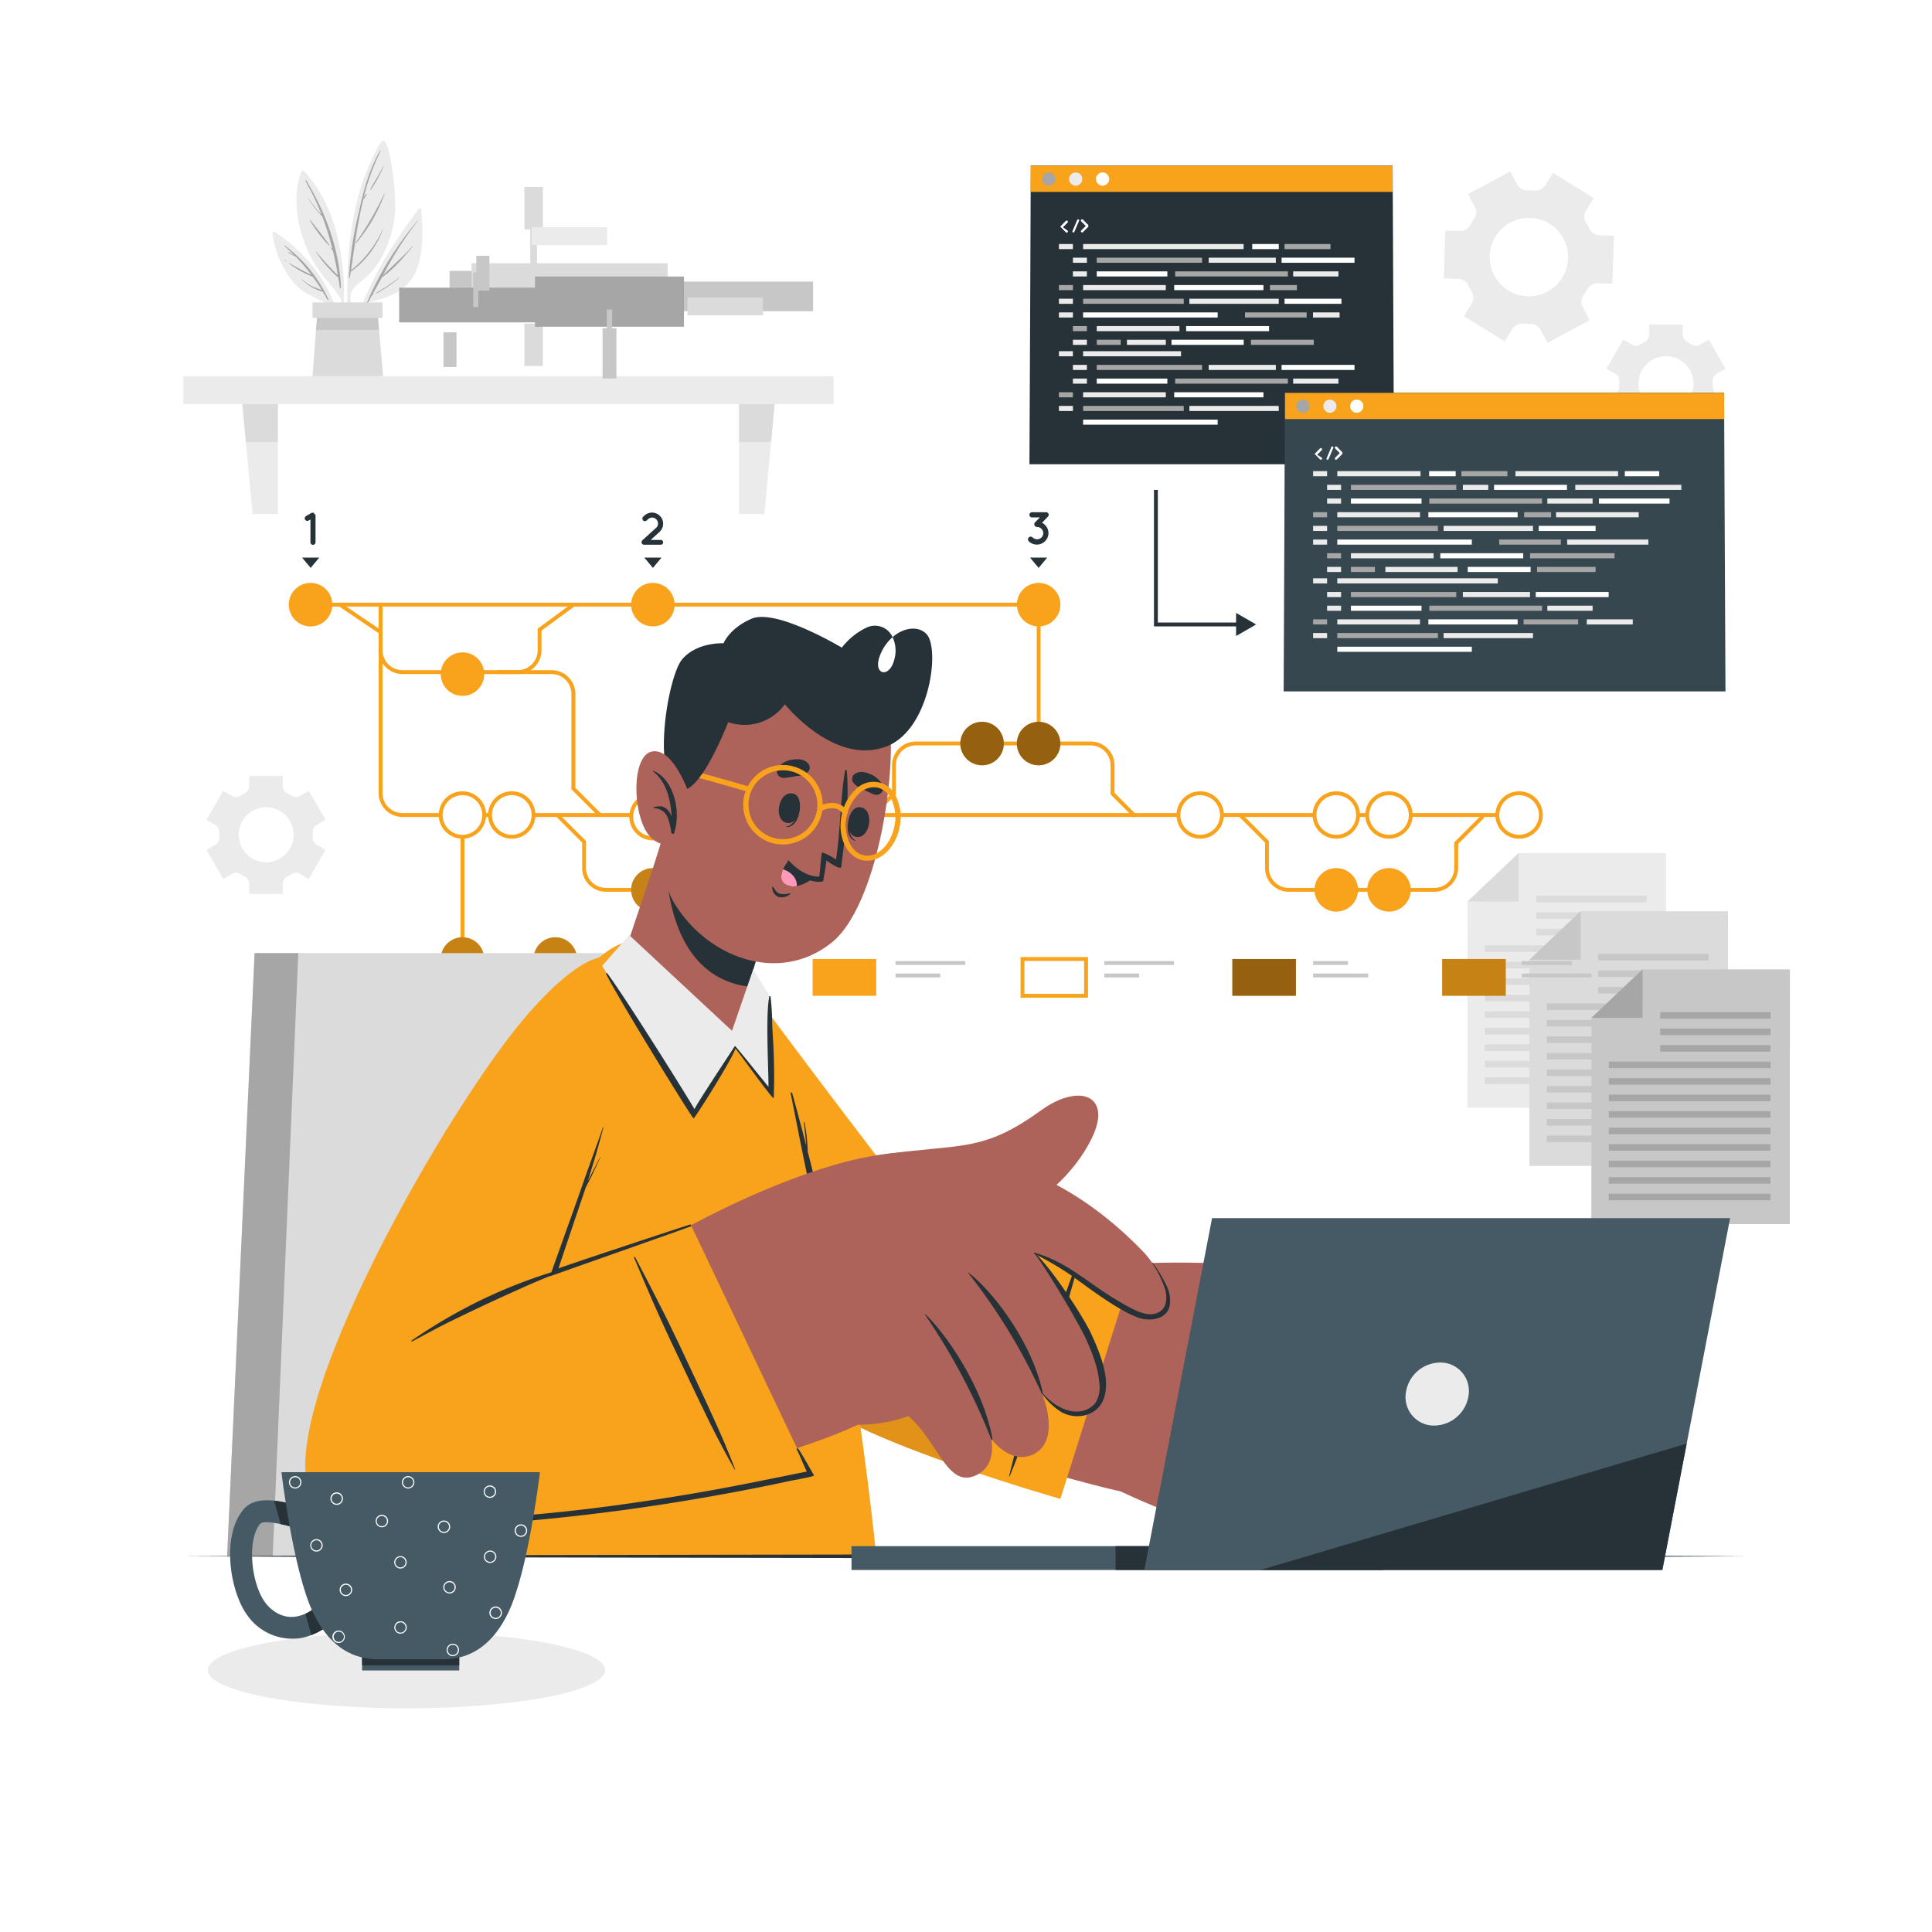 <svg class="animated" id="freepik_stories-version-control" xmlns="http://www.w3.org/2000/svg" viewBox="0 0 500 500" version="1.1" xmlns:xlink="http://www.w3.org/1999/xlink" xmlns:svgjs="http://svgjs.com/svgjs"><style>svg#freepik_stories-version-control:not(.animated) .animable {opacity: 0;}svg#freepik_stories-version-control.animated #freepik--background-complete--inject-7 {animation: 1s 1 forwards cubic-bezier(.36,-0.01,.5,1.38) fadeIn;animation-delay: 0s;}svg#freepik_stories-version-control.animated #freepik--Shadow--inject-7 {animation: 1s 1 forwards cubic-bezier(.36,-0.01,.5,1.38) slideLeft;animation-delay: 0s;}svg#freepik_stories-version-control.animated #freepik--Screens--inject-7 {animation: 1s 1 forwards cubic-bezier(.36,-0.01,.5,1.38) lightSpeedRight;animation-delay: 0s;}svg#freepik_stories-version-control.animated #freepik--Chair--inject-7 {animation: 1s 1 forwards cubic-bezier(.36,-0.01,.5,1.38) zoomOut;animation-delay: 0s;}svg#freepik_stories-version-control.animated #freepik--Character--inject-7 {animation: 1s 1 forwards cubic-bezier(.36,-0.01,.5,1.38) lightSpeedLeft;animation-delay: 0s;}svg#freepik_stories-version-control.animated #freepik--Desk--inject-7 {animation: 1s 1 forwards cubic-bezier(.36,-0.01,.5,1.38) slideRight;animation-delay: 0s;}svg#freepik_stories-version-control.animated #freepik--Device--inject-7 {animation: 1s 1 forwards cubic-bezier(.36,-0.01,.5,1.38) lightSpeedRight;animation-delay: 0s;}svg#freepik_stories-version-control.animated #freepik--Mug--inject-7 {animation: 1s 1 forwards cubic-bezier(.36,-0.01,.5,1.38) lightSpeedLeft;animation-delay: 0s;}            @keyframes fadeIn {                0% {                    opacity: 0;                }                100% {                    opacity: 1;                }            }                    @keyframes slideLeft {                0% {                    opacity: 0;                    transform: translateX(-30px);                }                100% {                    opacity: 1;                    transform: translateX(0);                }            }                    @keyframes lightSpeedRight {              from {                transform: translate3d(50%, 0, 0) skewX(-20deg);                opacity: 0;              }              60% {                transform: skewX(10deg);                opacity: 1;              }              80% {                transform: skewX(-2deg);              }              to {                opacity: 1;                transform: translate3d(0, 0, 0);              }            }                    @keyframes zoomOut {                0% {                    opacity: 0;                    transform: scale(1.5);                }                100% {                    opacity: 1;                    transform: scale(1);                }            }                    @keyframes lightSpeedLeft {              from {                transform: translate3d(-50%, 0, 0) skewX(20deg);                opacity: 0;              }              60% {                transform: skewX(-10deg);                opacity: 1;              }              80% {                transform: skewX(2deg);              }              to {                opacity: 1;                transform: translate3d(0, 0, 0);              }            }                    @keyframes slideRight {                0% {                    opacity: 0;                    transform: translateX(30px);                }                100% {                    opacity: 1;                    transform: translateX(0);                }            }        </style><g id="freepik--background-complete--inject-7" class="animable" style="transform-origin: 255.335px 176.594px;"><rect x="47.44" y="97.36" width="168.3" height="7.23" style="fill: rgb(235, 235, 235); transform-origin: 131.59px 100.975px;" id="el8p1r5gc7us4" class="animable"></rect><polygon points="71.91 133.03 65.36 133.03 62.73 104.58 71.91 104.58 71.91 133.03" style="fill: rgb(235, 235, 235); transform-origin: 67.32px 118.805px;" id="elzlqm66neb2" class="animable"></polygon><polygon points="191.27 133.03 197.82 133.03 200.45 104.58 191.27 104.58 191.27 133.03" style="fill: rgb(235, 235, 235); transform-origin: 195.86px 118.805px;" id="elswhzc6arkgh" class="animable"></polygon><polygon points="62.73 104.58 71.91 104.58 71.91 114.38 63.63 114.38 62.73 104.58" style="fill: rgb(219, 219, 219); transform-origin: 67.32px 109.48px;" id="el6q0866xjnns" class="animable"></polygon><polygon points="200.45 104.58 199.55 114.38 191.27 114.38 191.27 104.58 200.45 104.58" style="fill: rgb(219, 219, 219); transform-origin: 195.86px 109.48px;" id="elzyjrwi66h9d" class="animable"></polygon><path d="M108.39,54c-7.47,10.12-15.26,21.86-17.16,34.54,0,.19.29.25.33.06a75.68,75.68,0,0,1,3.31-10.15c4.91-1.35,9.73-2.46,12.3-7.34s2.3-11.54,1.8-17C108.93,53.82,108.54,53.81,108.39,54Z" style="fill: rgb(235, 235, 235); transform-origin: 100.264px 71.294px;" id="eluc4q7e8xf8c" class="animable"></path><path d="M94.94,78.35a83.55,83.55,0,0,1,13.14-21.27s.09,0,.06.06a89.42,89.42,0,0,0-9,14.09c2.47-2.51,5.18-4.76,7.52-7.42,0-.05.12,0,.08.08-2.33,2.79-4.87,5.82-7.9,7.89-.81,1.49-1.63,3-2.46,4.5L97,76s.07,0,0,.06c-.24.12-.46.24-.7.34l-1.19,2.13C95.09,78.65,94.87,78.51,94.94,78.35Z" style="fill: rgb(166, 166, 166); transform-origin: 101.536px 67.828px;" id="elvx4hgsp3ix" class="animable"></path><path d="M97.44,75.73a44,44,0,0,0,5.73-3.83s.12,0,.07.07a30.42,30.42,0,0,1-5.72,3.9C97.43,75.92,97.34,75.78,97.44,75.73Z" style="fill: rgb(166, 166, 166); transform-origin: 100.324px 73.89px;" id="elco06fxcaogc" class="animable"></path><path d="M90.42,88.42a.14.14,0,0,0,.27,0c0-4.18,0-8.37.07-12.57,1.07-2.16,3.36-3.35,5-5.08a22.28,22.28,0,0,0,3-4.15,30,30,0,0,0,3.46-11.52c.44-4.47-1.26-19.21-3.14-18.7-1,.26-4.14,7.57-5,10a69.58,69.58,0,0,0-3,12.24C89.54,68.44,89.67,78.53,90.42,88.42Z" style="fill: rgb(235, 235, 235); transform-origin: 96.085px 62.455px;" id="el56obla0n6w" class="animable"></path><path d="M90.39,70.4h0a95,95,0,0,1,2.53-15.75c1.2-5.52,2.6-10.72,5.45-15.65,0-.09.18,0,.14.09a57.72,57.72,0,0,0-4.38,12c.19-.3.42-.58.62-.86.08-.12.26,0,.19.1a8,8,0,0,1-.89,1.26h0c-1,3.95-1.68,8-2.28,12l.13-.15s.09,0,.06,0l-.23.4c-.31,2-.59,4.08-.87,6.1a28.75,28.75,0,0,0,8.5-11.29s0,0,0,0a23.49,23.49,0,0,1-8.6,11.69c-.07.55-.15,1.09-.23,1.63,0,.12-.19.09-.19,0,0-.48,0-1,0-1.45A.11.11,0,0,1,90.39,70.4Z" style="fill: rgb(166, 166, 166); transform-origin: 94.848px 55.506px;" id="eld0ax5q83cm" class="animable"></path><path d="M92.1,62.75A85.12,85.12,0,0,0,99.52,50s.11,0,.09,0a41.49,41.49,0,0,1-7.37,12.84C92.18,62.93,92.05,62.83,92.1,62.75Z" style="fill: rgb(166, 166, 166); transform-origin: 95.851px 56.438px;" id="elrkirjkjh69k" class="animable"></path><path d="M95.8,49c1.15-2,2.37-4,3.45-6.1,0-.06.11,0,.09,0A31.9,31.9,0,0,1,96,49.05C95.9,49.16,95.73,49.07,95.8,49Z" style="fill: rgb(166, 166, 166); transform-origin: 97.563px 45.987px;" id="elcwg0uf89mz" class="animable"></path><path d="M95.35,49.84a0,0,0,1,1,0,0A0,0,0,0,1,95.35,49.84Z" style="fill: rgb(166, 166, 166); transform-origin: 95.35px 49.84px;" id="elhncf2tqk8d4" class="animable"></path><path d="M88.37,77.72a42.83,42.83,0,0,1-1,8.23c0,.3.08.59.13.9A39.17,39.17,0,0,0,89,77.68a.27.27,0,0,0,0-.29h0A60.94,60.94,0,0,0,88.09,65c-1.29-7.68-4.12-15-9.47-20.8a.38.38,0,0,0-.59.12c-2.16,5.5-1.41,12,.43,17.53a32,32,0,0,0,4.24,8.32C84.54,72.72,86.88,74.9,88.37,77.72Z" style="fill: rgb(235, 235, 235); transform-origin: 82.878px 65.479px;" id="el604xxz818in" class="animable"></path><path d="M79.25,46.73c5.07,8.24,8.6,18,9,27.72,0,.18-.29.22-.31,0-.12-.88-.25-1.74-.4-2.61h0a33.13,33.13,0,0,1-5.76-6.64s0-.1.07-.06a70.16,70.16,0,0,0,5.59,6.09q-.54-3.23-1.3-6.36c-.14-.15-.27-.31-.4-.47s.06-.25.15-.15l.12.14A74.1,74.1,0,0,0,83.4,56a26.09,26.09,0,0,1-3.68-4.73,0,0,0,0,1,.07,0c.76,1.06,1.49,2.13,2.35,3.11.34.39.71.76,1.07,1.14a65.25,65.25,0,0,0-4.16-8.65A.12.12,0,0,1,79.25,46.73Z" style="fill: rgb(166, 166, 166); transform-origin: 83.639px 60.639px;" id="elj13i6t1jvfi" class="animable"></path><path d="M80.28,56.89c1.64,2.21,3.5,4.31,5,6.59,0,.07,0,.13-.11.08a33.16,33.16,0,0,1-5-6.61C80.12,56.88,80.23,56.82,80.28,56.89Z" style="fill: rgb(166, 166, 166); transform-origin: 82.719px 60.219px;" id="ellq7tmrqpv1m" class="animable"></path><path d="M85.54,64l.07.07s0,.13-.08.08l-.07-.07S85.49,63.94,85.54,64Z" style="fill: rgb(166, 166, 166); transform-origin: 85.535px 64.073px;" id="elkxvwhfbd57f" class="animable"></path><path d="M70.52,60.48A25.23,25.23,0,0,0,75.87,73a13.51,13.51,0,0,0,4.34,3.39c1.88.93,3.85,2,5.8,2.76a38.56,38.56,0,0,1,2,7.29c.06-.21.12-.43.19-.64C87,75.11,80.06,65.94,71.18,60.06A.43.43,0,0,0,70.52,60.48Z" style="fill: rgb(235, 235, 235); transform-origin: 79.358px 73.215px;" id="el0ofe44tr6tgb" class="animable"></path><path d="M73.58,63.65c-.06-.06,0-.17.1-.12A36.44,36.44,0,0,1,85,77.47c.06.15-.14.28-.22.13-.42-.72-.84-1.43-1.26-2.12h0a12.2,12.2,0,0,1-5.45-3.17s0-.09.06-.06a12.2,12.2,0,0,0,2.56,1.8,27.1,27.1,0,0,0,2.58,1c-.75-1.19-1.53-2.33-2.35-3.44a23.54,23.54,0,0,1-6.09-3.42.06.06,0,0,1,.06-.1,60.31,60.31,0,0,0,5.66,3,51.45,51.45,0,0,0-4-4.65c-.69-.37-1.39-.73-2.06-1.12,0,0,0-.13,0-.11a7.41,7.41,0,0,1,1.57.78C75.29,65.23,74.47,64.43,73.58,63.65Z" style="fill: rgb(166, 166, 166); transform-origin: 79.284px 70.592px;" id="elgxvkgeqxcgh" class="animable"></path><path d="M73.77,67.35a2.22,2.22,0,0,1,.35.25s0,.07-.05.05a2.43,2.43,0,0,1-.35-.2C73.65,67.41,73.71,67.31,73.77,67.35Z" style="fill: rgb(166, 166, 166); transform-origin: 73.904px 67.497px;" id="el7mrp3hclqsu" class="animable"></path><polygon points="99.16 97.36 80.88 97.36 81.78 85.37 82.12 81.47 97.75 81.47 98.1 85.37 99.16 97.36" style="fill: rgb(219, 219, 219); transform-origin: 90.02px 89.415px;" id="elbuh0lvej8ir" class="animable"></polygon><polygon points="98.1 85.37 81.78 85.37 82.12 81.47 97.75 81.47 98.1 85.37" style="fill: rgb(199, 199, 199); transform-origin: 89.94px 83.42px;" id="elgjxhpg473ep" class="animable"></polygon><rect x="80.88" y="78.26" width="18.12" height="4.01" style="fill: rgb(219, 219, 219); transform-origin: 89.94px 80.265px;" id="elxc9b0f9q0p" class="animable"></rect><g id="elfhepkmaznhe"><rect x="116.35" y="70.1" width="43.51" height="10.96" style="fill: rgb(199, 199, 199); transform-origin: 138.105px 75.58px; transform: rotate(90deg);" class="animable" id="el1ctirnpve8b"></rect></g><g id="el9v8qmepnlc"><rect x="135.71" y="48.4" width="4.78" height="10.96" style="fill: rgb(219, 219, 219); transform-origin: 138.1px 53.88px; transform: rotate(90deg);" class="animable" id="elir9n49gbt4j"></rect></g><g id="elwrghlivuiz"><rect x="137.22" y="57.81" width="1.77" height="10.96" style="fill: rgb(219, 219, 219); transform-origin: 138.105px 63.29px; transform: rotate(90deg);" class="animable" id="eldbvymo6n3pl"></rect></g><g id="elkcrqyl0xk3"><rect x="135.71" y="83.75" width="4.78" height="10.96" style="fill: rgb(219, 219, 219); transform-origin: 138.1px 89.23px; transform: rotate(90deg);" class="animable" id="elwyaeo6a0i0e"></rect></g><g id="eli9mj82jkjwd"><rect x="122.03" y="68.12" width="50.75" height="7.66" style="fill: rgb(219, 219, 219); transform-origin: 147.405px 71.95px; transform: rotate(90deg);" class="animable" id="elpkjssmevx4"></rect></g><g id="elpwiusrp2hlk"><rect x="137.62" y="58.81" width="19.52" height="4.6" style="fill: rgb(235, 235, 235); transform-origin: 147.38px 61.11px; transform: rotate(90deg);" class="animable" id="el5vif9jny4xs"></rect></g><g id="el3yskyeeqa77"><rect x="159.67" y="72.88" width="50.75" height="7.66" style="fill: rgb(199, 199, 199); transform-origin: 185.045px 76.71px; transform: rotate(44.67deg);" class="animable" id="elcpb90rz8vt8"></rect></g><g id="el33rcauaaahr"><rect x="177.94" y="77" width="19.52" height="4.6" style="fill: rgb(219, 219, 219); transform-origin: 187.7px 79.3px; transform: rotate(44.67deg);" class="animable" id="eljjrtiofzmkg"></rect></g><g id="el4i9cm1xgx9m"><rect x="138.46" y="71.56" width="38.55" height="13" style="fill: rgb(166, 166, 166); transform-origin: 157.735px 78.06px; transform: rotate(90deg);" class="animable" id="elb7fr40g1jqv"></rect></g><g id="elrhvmbpdnlwc"><rect x="155.94" y="84.95" width="3.59" height="13" style="fill: rgb(199, 199, 199); transform-origin: 157.735px 91.45px; transform: rotate(90deg);" class="animable" id="elmfuln3iss5"></rect></g><g id="eln3bi7wh18fm"><rect x="157.04" y="80.1" width="1.39" height="13" style="fill: rgb(199, 199, 199); transform-origin: 157.735px 86.6px; transform: rotate(90deg);" class="animable" id="elxbkwwq5g15c"></rect></g><g id="elie3olcjr8u"><rect x="103.3" y="74.45" width="36.23" height="8.98" style="fill: rgb(166, 166, 166); transform-origin: 121.415px 78.94px; transform: rotate(113.23deg);" class="animable" id="elw6gpa0hwn1"></rect></g><g id="elari4wpcyl7"><rect x="114.77" y="86.01" width="3.38" height="8.98" style="fill: rgb(199, 199, 199); transform-origin: 116.46px 90.5px; transform: rotate(113.23deg);" class="animable" id="elm93jpenpzs"></rect></g><g id="ellkibb9jv3"><rect x="123.27" y="66.21" width="3.38" height="8.98" style="fill: rgb(199, 199, 199); transform-origin: 124.96px 70.7px; transform: rotate(113.23deg);" class="animable" id="elleh278a4es"></rect></g><g id="el10bx2jsbudkb"><rect x="122.46" y="70.49" width="1.31" height="8.98" style="fill: rgb(199, 199, 199); transform-origin: 123.115px 74.98px; transform: rotate(113.23deg);" class="animable" id="el9hg8yomcntb"></rect></g><polygon points="379.77 286.68 431.13 286.71 431.16 220.78 393.03 220.76 379.8 233.31 379.77 286.68" style="fill: rgb(235, 235, 235); transform-origin: 405.465px 253.735px;" id="el0t409vlcy72" class="animable"></polygon><polygon points="393.03 220.76 379.8 233.31 393.02 233.32 393.03 220.76" style="fill: rgb(219, 219, 219); transform-origin: 386.415px 227.04px;" id="els05c6ytcb2" class="animable"></polygon><rect x="397.59" y="231.83" width="28.56" height="1.69" style="fill: rgb(219, 219, 219); transform-origin: 411.87px 232.675px;" id="el285aihgkj2c" class="animable"></rect><rect x="397.59" y="236.1" width="28.56" height="1.69" style="fill: rgb(219, 219, 219); transform-origin: 411.87px 236.945px;" id="el3277utempfx" class="animable"></rect><rect x="397.59" y="240.38" width="28.56" height="1.69" style="fill: rgb(219, 219, 219); transform-origin: 411.87px 241.225px;" id="el9vl5uexslfb" class="animable"></rect><rect x="384.3" y="244.65" width="41.84" height="1.69" style="fill: rgb(219, 219, 219); transform-origin: 405.22px 245.495px;" id="eln4zy0e19k7" class="animable"></rect><rect x="384.3" y="248.92" width="41.84" height="1.69" style="fill: rgb(219, 219, 219); transform-origin: 405.22px 249.765px;" id="eljepk07lx7w9" class="animable"></rect><rect x="384.3" y="253.19" width="41.84" height="1.69" style="fill: rgb(219, 219, 219); transform-origin: 405.22px 254.035px;" id="el4anhap07pqj" class="animable"></rect><rect x="384.29" y="257.47" width="41.84" height="1.69" style="fill: rgb(219, 219, 219); transform-origin: 405.21px 258.315px;" id="eltq9bomnl5o" class="animable"></rect><rect x="384.29" y="261.74" width="41.84" height="1.69" style="fill: rgb(219, 219, 219); transform-origin: 405.21px 262.585px;" id="elv12p2neu418" class="animable"></rect><rect x="384.29" y="266.01" width="41.84" height="1.69" style="fill: rgb(219, 219, 219); transform-origin: 405.21px 266.855px;" id="elx4b8tcg7hq8" class="animable"></rect><rect x="384.29" y="270.29" width="41.84" height="1.69" style="fill: rgb(219, 219, 219); transform-origin: 405.21px 271.135px;" id="el4u52d2init" class="animable"></rect><rect x="384.29" y="274.56" width="41.84" height="1.69" style="fill: rgb(219, 219, 219); transform-origin: 405.21px 275.405px;" id="eljgkfaicpbh" class="animable"></rect><rect x="384.28" y="278.83" width="41.84" height="1.69" style="fill: rgb(219, 219, 219); transform-origin: 405.2px 279.675px;" id="el10ci9lx3soj9" class="animable"></rect><polygon points="395.8 301.73 447.16 301.76 447.2 235.83 409.06 235.81 395.83 248.36 395.8 301.73" style="fill: rgb(219, 219, 219); transform-origin: 421.5px 268.785px;" id="elycgq2j0tqh" class="animable"></polygon><polygon points="409.06 235.81 395.83 248.36 409.06 248.37 409.06 235.81" style="fill: rgb(199, 199, 199); transform-origin: 402.445px 242.09px;" id="elh38ntmiggyb" class="animable"></polygon><rect x="413.62" y="246.88" width="28.56" height="1.69" style="fill: rgb(199, 199, 199); transform-origin: 427.9px 247.725px;" id="el4f626bjf92n" class="animable"></rect><rect x="413.62" y="251.15" width="28.56" height="1.69" style="fill: rgb(199, 199, 199); transform-origin: 427.9px 251.995px;" id="el4r9adz7ovsn" class="animable"></rect><rect x="413.62" y="255.43" width="28.56" height="1.69" style="fill: rgb(199, 199, 199); transform-origin: 427.9px 256.275px;" id="el2uc4me4ild" class="animable"></rect><rect x="400.33" y="259.69" width="41.84" height="1.69" style="fill: rgb(199, 199, 199); transform-origin: 421.25px 260.535px;" id="el31m2g6qluje" class="animable"></rect><rect x="400.33" y="263.97" width="41.84" height="1.69" style="fill: rgb(199, 199, 199); transform-origin: 421.25px 264.815px;" id="elgl3lhlijoec" class="animable"></rect><rect x="400.33" y="268.24" width="41.84" height="1.69" style="fill: rgb(199, 199, 199); transform-origin: 421.25px 269.085px;" id="elinj6ksg34vp" class="animable"></rect><rect x="400.33" y="272.51" width="41.84" height="1.69" style="fill: rgb(199, 199, 199); transform-origin: 421.25px 273.355px;" id="elsqz9wnrm26" class="animable"></rect><rect x="400.33" y="276.79" width="41.84" height="1.69" style="fill: rgb(199, 199, 199); transform-origin: 421.25px 277.635px;" id="elmpxy6xwpe8" class="animable"></rect><rect x="400.32" y="281.06" width="41.84" height="1.69" style="fill: rgb(199, 199, 199); transform-origin: 421.24px 281.905px;" id="elqpk6awbq3y" class="animable"></rect><rect x="400.32" y="285.33" width="41.84" height="1.69" style="fill: rgb(199, 199, 199); transform-origin: 421.24px 286.175px;" id="eliqxkorh6ejn" class="animable"></rect><rect x="400.32" y="289.61" width="41.84" height="1.69" style="fill: rgb(199, 199, 199); transform-origin: 421.24px 290.455px;" id="el4pbqbtvn75q" class="animable"></rect><rect x="400.32" y="293.88" width="41.84" height="1.69" style="fill: rgb(199, 199, 199); transform-origin: 421.24px 294.725px;" id="elmz4q8w79bst" class="animable"></rect><polygon points="411.84 316.78 463.2 316.8 463.23 250.88 425.1 250.86 411.87 263.41 411.84 316.78" style="fill: rgb(199, 199, 199); transform-origin: 437.535px 283.83px;" id="ell9qapft7eek" class="animable"></polygon><polygon points="425.1 250.86 411.87 263.41 425.09 263.42 425.1 250.86" style="fill: rgb(166, 166, 166); transform-origin: 418.485px 257.14px;" id="el0fsabfmu3oj5" class="animable"></polygon><rect x="429.66" y="261.93" width="28.56" height="1.69" style="fill: rgb(166, 166, 166); transform-origin: 443.94px 262.775px;" id="elgp3808weoo" class="animable"></rect><rect x="429.66" y="266.2" width="28.56" height="1.69" style="fill: rgb(166, 166, 166); transform-origin: 443.94px 267.045px;" id="elx1o1w9g8nnd" class="animable"></rect><rect x="429.65" y="270.47" width="28.56" height="1.69" style="fill: rgb(166, 166, 166); transform-origin: 443.93px 271.315px;" id="el7l5d02q48h9" class="animable"></rect><rect x="416.37" y="274.74" width="41.84" height="1.69" style="fill: rgb(166, 166, 166); transform-origin: 437.29px 275.585px;" id="elejlhwfjf6vv" class="animable"></rect><rect x="416.37" y="279.02" width="41.84" height="1.69" style="fill: rgb(166, 166, 166); transform-origin: 437.29px 279.865px;" id="elz815g7kqd9" class="animable"></rect><rect x="416.37" y="283.29" width="41.84" height="1.69" style="fill: rgb(166, 166, 166); transform-origin: 437.29px 284.135px;" id="el9qkr7sp53hf" class="animable"></rect><rect x="416.36" y="287.56" width="41.84" height="1.69" style="fill: rgb(166, 166, 166); transform-origin: 437.28px 288.405px;" id="elccgs2j8wj0c" class="animable"></rect><rect x="416.36" y="291.84" width="41.84" height="1.69" style="fill: rgb(166, 166, 166); transform-origin: 437.28px 292.685px;" id="elwv6bh6wulw9" class="animable"></rect><rect x="416.36" y="296.11" width="41.84" height="1.69" style="fill: rgb(166, 166, 166); transform-origin: 437.28px 296.955px;" id="el9udx7ltyowv" class="animable"></rect><rect x="416.36" y="300.38" width="41.84" height="1.69" style="fill: rgb(166, 166, 166); transform-origin: 437.28px 301.225px;" id="elqfh6tfgobig" class="animable"></rect><rect x="416.35" y="304.65" width="41.84" height="1.69" style="fill: rgb(166, 166, 166); transform-origin: 437.27px 305.495px;" id="elmg0uzkyjrrc" class="animable"></rect><rect x="416.35" y="308.93" width="41.84" height="1.69" style="fill: rgb(166, 166, 166); transform-origin: 437.27px 309.775px;" id="elybbcnp6hrzl" class="animable"></rect><path d="M412.45,51.26l-10.53-6.53-2,3.22a3,3,0,0,1-2.77,1.37c-.61,0-1.23-.07-1.85-.06a3,3,0,0,1-2.68-1.54l-1.79-3.34-10.92,5.86,1.79,3.34a3,3,0,0,1-.2,3.08c-.35.51-.68,1-1,1.57a2.94,2.94,0,0,1-2.67,1.56l-3.79-.12-.39,12.38,3.81.12A2.92,2.92,0,0,1,380,73.89c.13.28.27.55.42.82s.29.53.45.79a3,3,0,0,1,0,3.08l-2,3.25,10.53,6.53,2-3.23a3,3,0,0,1,2.78-1.37,14.14,14.14,0,0,0,1.84.06,3,3,0,0,1,2.67,1.54l1.8,3.35,10.92-5.86-1.79-3.35a2.93,2.93,0,0,1,.19-3.07,15.09,15.09,0,0,0,1-1.57,3,3,0,0,1,2.68-1.56l3.8.12L417.69,61l-3.8-.12a2.94,2.94,0,0,1-2.56-1.72c-.13-.27-.26-.55-.41-.82s-.29-.53-.45-.79a2.94,2.94,0,0,1,0-3.09Zm-7.82,10.48a10.15,10.15,0,1,1-13.74-4.15A10.15,10.15,0,0,1,404.63,61.74Z" style="fill: rgb(235, 235, 235); transform-origin: 395.67px 66.545px;" id="eleife21x0gka" class="animable"></path><path d="M84.25,212.16l-4.34-7.52L77.61,206a2,2,0,0,1-2.16-.07,11.42,11.42,0,0,0-1.13-.65,2.06,2.06,0,0,1-1.14-1.83v-2.66H64.5v2.66a2.06,2.06,0,0,1-1.14,1.83,11.42,11.42,0,0,0-1.13.65,2,2,0,0,1-2.16.07l-2.3-1.33-4.34,7.52,2.31,1.33a2.08,2.08,0,0,1,1,1.92c0,.21,0,.43,0,.64s0,.43,0,.64a2.06,2.06,0,0,1-1,1.91l-2.32,1.33,4.34,7.52,2.3-1.33a2.07,2.07,0,0,1,2.17.08c.36.23.73.45,1.12.65a2.06,2.06,0,0,1,1.14,1.83v2.66h8.68v-2.66a2.06,2.06,0,0,1,1.14-1.83c.39-.2.76-.42,1.12-.65a2.07,2.07,0,0,1,2.17-.08l2.3,1.33,4.34-7.52-2.31-1.33a2.06,2.06,0,0,1-1-1.91c0-.21,0-.42,0-.64s0-.43,0-.64a2.08,2.08,0,0,1,1-1.92ZM76,216.05a7.11,7.11,0,1,1-7.11-7.12A7.11,7.11,0,0,1,76,216.05Z" style="fill: rgb(235, 235, 235); transform-origin: 68.835px 216.08px;" id="elhz8h9mvxlf" class="animable"></path><path d="M446.57,95.41l-4.34-7.52-2.3,1.33a2.07,2.07,0,0,1-2.16-.07,9.73,9.73,0,0,0-1.13-.65,2.08,2.08,0,0,1-1.14-1.84V84h-8.68v2.65a2.08,2.08,0,0,1-1.14,1.84,9.73,9.73,0,0,0-1.13.65,2.07,2.07,0,0,1-2.16.07l-2.3-1.33-4.34,7.52,2.31,1.33a2.07,2.07,0,0,1,1,1.92c0,.21,0,.42,0,.64s0,.42,0,.63a2.06,2.06,0,0,1-1,1.91l-2.32,1.34,4.34,7.52,2.3-1.33a2.07,2.07,0,0,1,2.17.08,11.19,11.19,0,0,0,1.12.64,2.08,2.08,0,0,1,1.14,1.84v2.66h8.68v-2.66a2.08,2.08,0,0,1,1.14-1.84,11.19,11.19,0,0,0,1.12-.64,2.07,2.07,0,0,1,2.17-.08l2.3,1.33,4.34-7.52-2.31-1.33a2.06,2.06,0,0,1-1-1.91c0-.21,0-.43,0-.64s0-.43,0-.64a2.06,2.06,0,0,1,1-1.92Zm-8.3,3.89a7.11,7.11,0,1,1-7.11-7.12A7.1,7.1,0,0,1,438.27,99.3Z" style="fill: rgb(235, 235, 235); transform-origin: 431.155px 99.29px;" id="elczkgiexfnz" class="animable"></path></g><g id="freepik--Shadow--inject-7" class="animable" style="transform-origin: 105.19px 432.21px;"><ellipse cx="105.19" cy="432.21" rx="51.41" ry="9.9" style="fill: rgb(235, 235, 235); transform-origin: 105.19px 432.21px;" id="elyoawuh6qgp" class="animable"></ellipse></g><g id="freepik--Screens--inject-7" class="animable" style="transform-origin: 260.645px 150.555px;"><polygon points="183.55 248.69 119.19 248.69 119.19 210.92 120.19 210.92 120.19 247.69 183.55 247.69 183.55 248.69" style="fill: #F9A21B; transform-origin: 151.37px 229.805px;" id="elobteeu7wail" class="animable"></polygon><polygon points="269.3 192.43 268.3 192.43 268.3 156.98 80.4 156.98 80.4 155.98 269.3 155.98 269.3 192.43" style="fill: #F9A21B; transform-origin: 174.85px 174.205px;" id="el60idd8o5bjr" class="animable"></polygon><path d="M393.15,211.42H104.09A6.15,6.15,0,0,1,98,205.28v-48.8h1v48.8a5.14,5.14,0,0,0,5.14,5.14H393.15Z" style="fill: #F9A21B; transform-origin: 245.575px 183.95px;" id="elbkvgq1m5nnd" class="animable"></path><path d="M133.94,174.44H104.11A6.16,6.16,0,0,1,98,168.28v-4.41l-10.35-7,.56-.83L99,163.33v4.95a5.16,5.16,0,0,0,5.16,5.16h29.83a5.16,5.16,0,0,0,5.16-5.16v-5.59l9-6.61.59.81-8.6,6.3v5.09A6.16,6.16,0,0,1,133.94,174.44Z" style="fill: #F9A21B; transform-origin: 118.195px 165.24px;" id="eljv84228kn5h" class="animable"></path><path d="M154.88,211.27l-7-7V179.59a5.16,5.16,0,0,0-5.15-5.15H128.6v-1h14.16a6.16,6.16,0,0,1,6.15,6.15v24.3l6.67,6.68Z" style="fill: #F9A21B; transform-origin: 142.09px 192.355px;" id="elkgy72y8pf8i" class="animable"></path><path d="M293.42,211.6l-6-6v-7.54a5.15,5.15,0,0,0-5.14-5.15H237a5.15,5.15,0,0,0-5.14,5.15v7.54l-5.65,5.65-.71-.7,5.36-5.36v-7.13a6.16,6.16,0,0,1,6.14-6.15H282.3a6.15,6.15,0,0,1,6.14,6.15v7.13l5.69,5.69Z" style="fill: #F9A21B; transform-origin: 259.815px 201.755px;" id="eldxscz6kyxg4" class="animable"></path><path d="M194.48,230.79H156.8a6.15,6.15,0,0,1-6.14-6.14v-6.59l-6.79-6.79.71-.7,7.08,7.08v7a5.14,5.14,0,0,0,5.14,5.14h37.68a5.15,5.15,0,0,0,5.15-5.14V218l7.08-7.08.7.7-6.78,6.79v6.26A6.16,6.16,0,0,1,194.48,230.79Z" style="fill: #F9A21B; transform-origin: 175.64px 220.68px;" id="el2q4ttl8h79w" class="animable"></path><path d="M371.22,230.79H333.53a6.15,6.15,0,0,1-6.14-6.14v-6.59l-6.79-6.79.71-.7,7.08,7.08v7a5.15,5.15,0,0,0,5.14,5.14h37.69a5.15,5.15,0,0,0,5.14-5.14V218l7.08-7.08.71.7-6.79,6.79v6.26A6.15,6.15,0,0,1,371.22,230.79Z" style="fill: #F9A21B; transform-origin: 352.375px 220.68px;" id="elo1cnvan4jyb" class="animable"></path><path d="M86,156.48a5.63,5.63,0,1,1-5.63-5.62A5.63,5.63,0,0,1,86,156.48Z" style="fill: #F9A21B; transform-origin: 80.37px 156.49px;" id="el2ha61n6zz9q" class="animable"></path><circle cx="168.97" cy="156.48" r="5.63" style="fill: #F9A21B; transform-origin: 168.97px 156.48px;" id="el3qmiwut58zr" class="animable"></circle><circle cx="168.97" cy="211.36" r="5.63" style="fill: rgb(255, 255, 255); transform-origin: 168.97px 211.36px;" id="el4q05xm8kklm" class="animable"></circle><path d="M169,217.49a6.13,6.13,0,1,1,6.13-6.13A6.14,6.14,0,0,1,169,217.49Zm0-11.26a5.13,5.13,0,1,0,5.13,5.13A5.13,5.13,0,0,0,169,206.23Z" style="fill: #F9A21B; transform-origin: 169px 211.36px;" id="el1trh66lgi9j" class="animable"></path><path d="M222.8,211.36a5.63,5.63,0,1,1-5.63-5.63A5.63,5.63,0,0,1,222.8,211.36Z" style="fill: rgb(255, 255, 255); transform-origin: 217.17px 211.36px;" id="ele6p0ydt3nnm" class="animable"></path><path d="M217.17,217.49a6.13,6.13,0,1,1,6.13-6.13A6.14,6.14,0,0,1,217.17,217.49Zm0-11.26a5.13,5.13,0,1,0,5.13,5.13A5.13,5.13,0,0,0,217.17,206.23Z" style="fill: #F9A21B; transform-origin: 217.17px 211.36px;" id="elk38ecmskn6e" class="animable"></path><path d="M174.6,230.29a5.63,5.63,0,1,1-5.63-5.63A5.63,5.63,0,0,1,174.6,230.29Z" style="fill: #F9A21B; transform-origin: 168.97px 230.29px;" id="el2jdfr8t8las" class="animable"></path><g id="el3bjzv6w39te"><path d="M174.6,230.29a5.63,5.63,0,1,1-5.63-5.63A5.63,5.63,0,0,1,174.6,230.29Z" style="opacity: 0.2; transform-origin: 168.97px 230.29px;" class="animable" id="el5idlkkstaox"></path></g><path d="M188.3,230.29a5.63,5.63,0,1,1-5.63-5.63A5.63,5.63,0,0,1,188.3,230.29Z" style="fill: #F9A21B; transform-origin: 182.67px 230.29px;" id="elq8az2e5nge" class="animable"></path><g id="elkpu2991347"><path d="M188.3,230.29a5.63,5.63,0,1,1-5.63-5.63A5.63,5.63,0,0,1,188.3,230.29Z" style="opacity: 0.2; transform-origin: 182.67px 230.29px;" class="animable" id="ely3jm1yhox1j"></path></g><path d="M351.46,230.29a5.63,5.63,0,1,1-5.63-5.63A5.63,5.63,0,0,1,351.46,230.29Z" style="fill: #F9A21B; transform-origin: 345.83px 230.29px;" id="elpvucey0ai2j" class="animable"></path><path d="M365.1,230.29a5.63,5.63,0,1,1-5.63-5.63A5.63,5.63,0,0,1,365.1,230.29Z" style="fill: #F9A21B; transform-origin: 359.47px 230.29px;" id="el4hgqnq8f8jf" class="animable"></path><circle cx="268.8" cy="156.48" r="5.63" style="fill: #F9A21B; transform-origin: 268.8px 156.48px;" id="el1c2mt0wlxho" class="animable"></circle><circle cx="119.69" cy="174.46" r="5.63" style="fill: #F9A21B; transform-origin: 119.69px 174.46px;" id="elprufdtua7m" class="animable"></circle><circle cx="119.69" cy="210.92" r="5.63" style="fill: rgb(255, 255, 255); transform-origin: 119.69px 210.92px;" id="el9fesivkhz4s" class="animable"></circle><path d="M119.69,217.05a6.13,6.13,0,1,1,6.12-6.13A6.14,6.14,0,0,1,119.69,217.05Zm0-11.26a5.13,5.13,0,1,0,5.12,5.13A5.13,5.13,0,0,0,119.69,205.79Z" style="fill: #F9A21B; transform-origin: 119.68px 210.92px;" id="el3gl1hruqrma" class="animable"></path><circle cx="119.69" cy="248.19" r="5.63" style="fill: #F9A21B; transform-origin: 119.69px 248.19px;" id="el9pdiwzhxyxe" class="animable"></circle><g id="ell7k39u9j8x9"><circle cx="119.69" cy="248.19" r="5.63" style="opacity: 0.2; transform-origin: 119.69px 248.19px;" class="animable" id="elrjv6uupw7i"></circle></g><circle cx="143.71" cy="248.19" r="5.63" style="fill: #F9A21B; transform-origin: 143.71px 248.19px;" id="elx2o5hcjd1re" class="animable"></circle><g id="elij9kk5swsr"><circle cx="143.71" cy="248.19" r="5.63" style="opacity: 0.2; transform-origin: 143.71px 248.19px;" class="animable" id="el6smrdxws8c2"></circle></g><circle cx="182.67" cy="248.19" r="5.63" style="fill: #F9A21B; transform-origin: 182.67px 248.19px;" id="el1n3mgsvfwhx" class="animable"></circle><g id="elayw4s3rfc5m"><circle cx="182.67" cy="248.19" r="5.63" style="opacity: 0.2; transform-origin: 182.67px 248.19px;" class="animable" id="elv5b3hg2np4l"></circle></g><path d="M138.08,210.92a5.63,5.63,0,1,1-5.63-5.63A5.63,5.63,0,0,1,138.08,210.92Z" style="fill: rgb(255, 255, 255); transform-origin: 132.45px 210.92px;" id="eljmei4oqfjeo" class="animable"></path><path d="M132.45,217.05a6.13,6.13,0,1,1,6.13-6.13A6.14,6.14,0,0,1,132.45,217.05Zm0-11.26a5.13,5.13,0,1,0,5.13,5.13A5.13,5.13,0,0,0,132.45,205.79Z" style="fill: #F9A21B; transform-origin: 132.45px 210.92px;" id="elv58aycnibal" class="animable"></path><path d="M259.79,192.43a5.63,5.63,0,1,1-5.63-5.63A5.63,5.63,0,0,1,259.79,192.43Z" style="fill: #F9A21B; transform-origin: 254.16px 192.43px;" id="elmv1jnmdwqe" class="animable"></path><g id="elwy4di5qeaw"><path d="M259.79,192.43a5.63,5.63,0,1,1-5.63-5.63A5.63,5.63,0,0,1,259.79,192.43Z" style="opacity: 0.4; transform-origin: 254.16px 192.43px;" class="animable" id="el468e6rmge7m"></path></g><circle cx="310.61" cy="210.92" r="5.63" style="fill: rgb(255, 255, 255); transform-origin: 310.61px 210.92px;" id="eldkjkqzsxbj" class="animable"></circle><path d="M310.61,217.05a6.13,6.13,0,1,1,6.13-6.13A6.14,6.14,0,0,1,310.61,217.05Zm0-11.26a5.13,5.13,0,1,0,5.13,5.13A5.13,5.13,0,0,0,310.61,205.79Z" style="fill: #F9A21B; transform-origin: 310.61px 210.92px;" id="ell9czdf1knha" class="animable"></path><circle cx="345.83" cy="210.92" r="5.63" style="fill: rgb(255, 255, 255); transform-origin: 345.83px 210.92px;" id="ell0xf3lzx3bm" class="animable"></circle><path d="M345.83,217.05a6.13,6.13,0,1,1,6.13-6.13A6.14,6.14,0,0,1,345.83,217.05Zm0-11.26a5.13,5.13,0,1,0,5.13,5.13A5.13,5.13,0,0,0,345.83,205.79Z" style="fill: #F9A21B; transform-origin: 345.83px 210.92px;" id="elwo8jbmckdt" class="animable"></path><circle cx="359.47" cy="210.92" r="5.63" style="fill: rgb(255, 255, 255); transform-origin: 359.47px 210.92px;" id="el6qlvovgsiuf" class="animable"></circle><path d="M359.47,217.05a6.13,6.13,0,1,1,6.13-6.13A6.14,6.14,0,0,1,359.47,217.05Zm0-11.26a5.13,5.13,0,1,0,5.13,5.13A5.13,5.13,0,0,0,359.47,205.79Z" style="fill: #F9A21B; transform-origin: 359.47px 210.92px;" id="elc4c1x0144s" class="animable"></path><circle cx="393.15" cy="210.92" r="5.63" style="fill: rgb(255, 255, 255); transform-origin: 393.15px 210.92px;" id="eloznh04hbqi" class="animable"></circle><path d="M393.15,217.05a6.13,6.13,0,1,1,6.12-6.13A6.14,6.14,0,0,1,393.15,217.05Zm0-11.26a5.13,5.13,0,1,0,5.12,5.13A5.13,5.13,0,0,0,393.15,205.79Z" style="fill: #F9A21B; transform-origin: 393.14px 210.92px;" id="elegm33h5n2mg" class="animable"></path><path d="M274.42,192.43a5.63,5.63,0,1,1-5.62-5.63A5.63,5.63,0,0,1,274.42,192.43Z" style="fill: #F9A21B; transform-origin: 268.79px 192.43px;" id="el01k38u97likv" class="animable"></path><g id="elhtr3hjd3rwa"><path d="M274.42,192.43a5.63,5.63,0,1,1-5.62-5.63A5.63,5.63,0,0,1,274.42,192.43Z" style="opacity: 0.4; transform-origin: 268.79px 192.43px;" class="animable" id="elqv49yqidrbs"></path></g><path d="M81.66,133.24v7.08A.67.67,0,0,1,81,141a.65.65,0,0,1-.66-.66v-5.9l-.48.27a.63.63,0,0,1-.33.1.67.67,0,0,1-.35-1.24l1.47-.87,0,0s0,0,.06,0l.07,0h.32s0,0,.07,0h.05s0,0,.07,0a.07.07,0,0,0,0,0l0,0a.08.08,0,0,1,0,0l0,0,0,0v0s0,0,0,0a.14.14,0,0,1,0,.06s0,.05,0,.06a.35.35,0,0,0,0,.06.13.13,0,0,0,0,.09Z" style="fill: rgb(38, 50, 56); transform-origin: 80.261px 136.85px;" id="elcn9ewdobsg6" class="animable"></path><path d="M171.63,140.32a.65.65,0,0,1-.66.66H166.7a.67.67,0,0,1-.46-1.15l3.55-3.22a1.5,1.5,0,0,0,.51-1.15,1.58,1.58,0,0,0-.4-1,1.51,1.51,0,0,0-1.15-.51,1.54,1.54,0,0,0-1,.4l-.38.33a.64.64,0,0,1-.93,0,.66.66,0,0,1,0-.94l.37-.34a2.87,2.87,0,0,1,4.06.21,2.81,2.81,0,0,1,.75,1.93,2.89,2.89,0,0,1-.95,2.13l-2.27,2.06H171A.66.66,0,0,1,171.63,140.32Z" style="fill: rgb(38, 50, 56); transform-origin: 168.834px 136.819px;" id="el19a5fdsqsai" class="animable"></path><path d="M270.46,135.88a2.93,2.93,0,0,1,.88,2.1,3,3,0,0,1-5.09,2.11.68.68,0,0,1,1-1,1.6,1.6,0,0,0,1.14.47,1.64,1.64,0,0,0,1.15-.47A1.57,1.57,0,0,0,270,138a1.54,1.54,0,0,0-.48-1.14,1.61,1.61,0,0,0-1.14-.48.58.58,0,0,1-.49-.22h0a.68.68,0,0,1,0-1l1.23-1.25h-1.94a.68.68,0,1,1,0-1.35h3.53a.67.67,0,0,1,.69.67.66.66,0,0,1-.09.32.66.66,0,0,1-.12.17l-1.51,1.56A2.9,2.9,0,0,1,270.46,135.88Z" style="fill: rgb(38, 50, 56); transform-origin: 268.721px 136.747px;" id="el4lp63gc9ndy" class="animable"></path><polygon points="78.18 144.31 82.62 144.31 80.4 146.97 78.18 144.31" style="fill: rgb(38, 50, 56); transform-origin: 80.4px 145.64px;" id="elc727vywg83" class="animable"></polygon><polygon points="166.75 144.31 171.19 144.31 168.97 146.97 166.75 144.31" style="fill: rgb(38, 50, 56); transform-origin: 168.97px 145.64px;" id="el92rwwdq0qdp" class="animable"></polygon><polygon points="266.58 144.31 271.01 144.31 268.8 146.97 266.58 144.31" style="fill: rgb(38, 50, 56); transform-origin: 268.795px 145.64px;" id="elmkofnp74b28" class="animable"></polygon><rect x="210.31" y="248.19" width="16.46" height="9.52" style="fill: #F9A21B; transform-origin: 218.54px 252.95px;" id="elc7kqvtp69ya" class="animable"></rect><rect x="264.62" y="248.19" width="16.46" height="9.52" style="fill: rgb(255, 255, 255); transform-origin: 272.85px 252.95px;" id="elmfe3gwa5w8q" class="animable"></rect><path d="M281.57,258.21H264.12V247.69h17.45Zm-16.45-1h15.45v-8.52H265.12Z" style="fill: #F9A21B; transform-origin: 272.845px 252.95px;" id="elp60efsf2z8" class="animable"></path><rect x="318.92" y="248.19" width="16.46" height="9.52" style="fill: #F9A21B; transform-origin: 327.15px 252.95px;" id="elktcj36g7ojs" class="animable"></rect><g id="el7dq48dye289"><rect x="318.92" y="248.19" width="16.46" height="9.52" style="opacity: 0.4; transform-origin: 327.15px 252.95px;" class="animable" id="elbr8y29fiv6o"></rect></g><rect x="373.23" y="248.19" width="16.46" height="9.52" style="fill: #F9A21B; transform-origin: 381.46px 252.95px;" id="elo4kp8a6yb3b" class="animable"></rect><g id="el428zvoih3cw"><rect x="373.23" y="248.19" width="16.46" height="9.52" style="opacity: 0.2; transform-origin: 381.46px 252.95px;" class="animable" id="elldyrz00k47c"></rect></g><rect x="231.77" y="248.73" width="18.04" height="1" style="fill: rgb(199, 199, 199); transform-origin: 240.79px 249.23px;" id="el8w059k2ebjv" class="animable"></rect><rect x="231.77" y="251.95" width="11.58" height="1" style="fill: rgb(199, 199, 199); transform-origin: 237.56px 252.45px;" id="elssjz5ch346r" class="animable"></rect><rect x="285.8" y="248.73" width="18.04" height="1" style="fill: rgb(199, 199, 199); transform-origin: 294.82px 249.23px;" id="el5tafamqxjq" class="animable"></rect><rect x="285.8" y="251.95" width="9.02" height="1" style="fill: rgb(199, 199, 199); transform-origin: 290.31px 252.45px;" id="elyr3dknurnps" class="animable"></rect><rect x="339.82" y="248.73" width="9.02" height="1" style="fill: rgb(199, 199, 199); transform-origin: 344.33px 249.23px;" id="elbz6arpdsmu8" class="animable"></rect><rect x="339.82" y="251.95" width="14.28" height="1" style="fill: rgb(199, 199, 199); transform-origin: 346.96px 252.45px;" id="ellj74dhuvaa" class="animable"></rect><rect x="393.84" y="248.73" width="12.96" height="1" style="fill: rgb(199, 199, 199); transform-origin: 400.32px 249.23px;" id="elwtb36i34lfo" class="animable"></rect><rect x="393.84" y="251.95" width="18.04" height="1" style="fill: rgb(199, 199, 199); transform-origin: 402.86px 252.45px;" id="elu811qe7my8f" class="animable"></rect><rect x="266.78" y="42.9" width="93.63" height="76.89" style="fill: rgb(55, 71, 79); transform-origin: 313.595px 81.345px;" id="ell7gjaw6gzb" class="animable"></rect><path d="M360.77,120.15H266.42l.36-77.25h93.63Z" style="fill: rgb(38, 50, 56); transform-origin: 313.595px 81.525px;" id="elpfqj5eenu49" class="animable"></path><rect x="266.78" y="42.9" width="93.63" height="6.77" style="fill: #F9A21B; transform-origin: 313.595px 46.285px;" id="elk2uojr7gz4" class="animable"></rect><path d="M273.14,46.34a1.71,1.71,0,1,1-1.71-1.71A1.71,1.71,0,0,1,273.14,46.34Z" style="fill: rgb(166, 166, 166); transform-origin: 271.43px 46.34px;" id="el91fb6fzsogh" class="animable"></path><path d="M280.1,46.34a1.71,1.71,0,1,1-1.71-1.71A1.71,1.71,0,0,1,280.1,46.34Z" style="fill: rgb(235, 235, 235); transform-origin: 278.39px 46.34px;" id="elzznwci1k0e7" class="animable"></path><path d="M287.06,46.34a1.71,1.71,0,1,1-1.71-1.71A1.71,1.71,0,0,1,287.06,46.34Z" style="fill: rgb(255, 255, 255); transform-origin: 285.35px 46.34px;" id="elq9ca8i0690g" class="animable"></path><rect x="274.05" y="63.15" width="3.62" height="1.32" style="fill: rgb(235, 235, 235); transform-origin: 275.86px 63.81px;" id="el0w8zbxla6h1" class="animable"></rect><rect x="280.31" y="63.15" width="41.54" height="1.32" style="fill: rgb(235, 235, 235); transform-origin: 301.08px 63.81px;" id="elyr69xz4sdkp" class="animable"></rect><rect x="324.07" y="63.15" width="6.88" height="1.32" style="fill: rgb(255, 255, 255); transform-origin: 327.51px 63.81px;" id="elcd2cw7y1nrb" class="animable"></rect><rect x="339.8" y="80.85" width="6.88" height="1.32" style="fill: rgb(235, 235, 235); transform-origin: 343.24px 81.51px;" id="eldvq0lzky6u7" class="animable"></rect><rect x="332.44" y="63.15" width="11.89" height="1.32" style="fill: rgb(166, 166, 166); transform-origin: 338.385px 63.81px;" id="elar6h1o3ynej" class="animable"></rect><rect x="277.67" y="66.69" width="3.62" height="1.32" style="fill: rgb(235, 235, 235); transform-origin: 279.48px 67.35px;" id="els5tzq8i063h" class="animable"></rect><rect x="283.84" y="66.69" width="27.26" height="1.32" style="fill: rgb(166, 166, 166); transform-origin: 297.47px 67.35px;" id="el0yn9quq1mhg" class="animable"></rect><rect x="322.2" y="80.85" width="15.96" height="1.32" style="fill: rgb(166, 166, 166); transform-origin: 330.18px 81.51px;" id="elgajnx38gs4q" class="animable"></rect><rect x="280.31" y="77.31" width="26.04" height="1.32" style="fill: rgb(166, 166, 166); transform-origin: 293.33px 77.97px;" id="el6144u5v95mh" class="animable"></rect><rect x="283.84" y="70.23" width="18.27" height="1.32" style="fill: rgb(255, 255, 255); transform-origin: 292.975px 70.89px;" id="el05nfxgfk12ov" class="animable"></rect><rect x="328.67" y="73.77" width="6.97" height="1.32" style="fill: rgb(166, 166, 166); transform-origin: 332.155px 74.43px;" id="elbrlc9s15ydq" class="animable"></rect><rect x="304.13" y="70.23" width="29.17" height="1.32" style="fill: rgb(166, 166, 166); transform-origin: 318.715px 70.89px;" id="el39q04rzki56" class="animable"></rect><rect x="280.31" y="80.85" width="34.82" height="1.32" style="fill: rgb(255, 255, 255); transform-origin: 297.72px 81.51px;" id="ellcqkunpfqpq" class="animable"></rect><rect x="331.67" y="66.69" width="18.87" height="1.32" style="fill: rgb(255, 255, 255); transform-origin: 341.105px 67.35px;" id="el4g7rwzzj9r6" class="animable"></rect><rect x="312.81" y="66.69" width="17.37" height="1.32" style="fill: rgb(235, 235, 235); transform-origin: 321.495px 67.35px;" id="elkfmhi3zfa8" class="animable"></rect><rect x="334.67" y="70.23" width="11.72" height="1.32" style="fill: rgb(235, 235, 235); transform-origin: 340.53px 70.89px;" id="eljaxw0rx2y2p" class="animable"></rect><rect x="277.67" y="70.23" width="3.62" height="1.32" style="fill: rgb(235, 235, 235); transform-origin: 279.48px 70.89px;" id="eljrzk8yp03bp" class="animable"></rect><rect x="274.05" y="73.77" width="3.62" height="1.32" style="fill: rgb(166, 166, 166); transform-origin: 275.86px 74.43px;" id="el7x7w5t11k25" class="animable"></rect><rect x="280.31" y="73.77" width="21.4" height="1.32" style="fill: rgb(235, 235, 235); transform-origin: 291.01px 74.43px;" id="elo0zhsqbzwa" class="animable"></rect><rect x="283.84" y="84.39" width="21.4" height="1.32" style="fill: rgb(235, 235, 235); transform-origin: 294.54px 85.05px;" id="el8noax5shkaa" class="animable"></rect><rect x="323.74" y="87.93" width="16.27" height="1.32" style="fill: rgb(166, 166, 166); transform-origin: 331.875px 88.59px;" id="el6z0d8lvvbz8" class="animable"></rect><rect x="306.97" y="84.39" width="21.46" height="1.32" style="fill: rgb(255, 255, 255); transform-origin: 317.7px 85.05px;" id="elojk71ww6eij" class="animable"></rect><rect x="303.19" y="87.93" width="18.68" height="1.32" style="fill: rgb(255, 255, 255); transform-origin: 312.53px 88.59px;" id="elcshj27m8h8r" class="animable"></rect><polygon points="301.71 89.26 291.65 89.25 291.65 87.93 301.71 87.94 301.71 89.26" style="fill: rgb(235, 235, 235); transform-origin: 296.68px 88.595px;" id="elntvgng7tglm" class="animable"></polygon><rect x="283.84" y="87.93" width="6.2" height="1.32" style="fill: rgb(166, 166, 166); transform-origin: 286.94px 88.59px;" id="elxm69618d9vr" class="animable"></rect><rect x="307.81" y="77.31" width="23.13" height="1.32" style="fill: rgb(235, 235, 235); transform-origin: 319.375px 77.97px;" id="el2m29czb50x" class="animable"></rect><rect x="332.44" y="77.31" width="14.72" height="1.32" style="fill: rgb(255, 255, 255); transform-origin: 339.8px 77.97px;" id="elmk59t6z75do" class="animable"></rect><rect x="303.88" y="73.77" width="23.1" height="1.32" style="fill: rgb(255, 255, 255); transform-origin: 315.43px 74.43px;" id="elm6csm5zber" class="animable"></rect><rect x="274.05" y="77.31" width="3.62" height="1.32" style="fill: rgb(235, 235, 235); transform-origin: 275.86px 77.97px;" id="elx1kytbkfzxb" class="animable"></rect><rect x="274.05" y="80.85" width="3.62" height="1.32" style="fill: rgb(235, 235, 235); transform-origin: 275.86px 81.51px;" id="el4mtriv44ms" class="animable"></rect><rect x="277.67" y="84.39" width="3.62" height="1.32" style="fill: rgb(166, 166, 166); transform-origin: 279.48px 85.05px;" id="elwz6m5yp9r3" class="animable"></rect><rect x="277.67" y="87.93" width="3.62" height="1.32" style="fill: rgb(235, 235, 235); transform-origin: 279.48px 88.59px;" id="elyujc8o7prdn" class="animable"></rect><rect x="274.05" y="90.89" width="3.62" height="1.32" style="fill: rgb(235, 235, 235); transform-origin: 275.86px 91.55px;" id="elprja4z8xmus" class="animable"></rect><rect x="280.31" y="90.89" width="25.34" height="1.32" style="fill: rgb(235, 235, 235); transform-origin: 292.98px 91.55px;" id="elhgyc7giw0uw" class="animable"></rect><rect x="277.67" y="94.43" width="3.62" height="1.32" style="fill: rgb(235, 235, 235); transform-origin: 279.48px 95.09px;" id="el29sjqajeixj" class="animable"></rect><rect x="283.84" y="94.43" width="27.26" height="1.32" style="fill: rgb(166, 166, 166); transform-origin: 297.47px 95.09px;" id="el4mcktfnz8yr" class="animable"></rect><rect x="280.31" y="105.05" width="26.04" height="1.32" style="fill: rgb(166, 166, 166); transform-origin: 293.33px 105.71px;" id="elgxi2kzo76ao" class="animable"></rect><rect x="283.84" y="97.97" width="18.27" height="1.32" style="fill: rgb(255, 255, 255); transform-origin: 292.975px 98.63px;" id="elrs8d6vefiui" class="animable"></rect><rect x="304.13" y="97.97" width="29.17" height="1.32" style="fill: rgb(166, 166, 166); transform-origin: 318.715px 98.63px;" id="el2215crpc0en" class="animable"></rect><rect x="280.31" y="108.59" width="34.82" height="1.32" style="fill: rgb(255, 255, 255); transform-origin: 297.72px 109.25px;" id="elj4ywxt90r8e" class="animable"></rect><rect x="331.67" y="94.43" width="18.87" height="1.32" style="fill: rgb(255, 255, 255); transform-origin: 341.105px 95.09px;" id="elmhphsk5ma1l" class="animable"></rect><rect x="312.81" y="94.43" width="17.37" height="1.32" style="fill: rgb(235, 235, 235); transform-origin: 321.495px 95.09px;" id="elq1gfudamvt" class="animable"></rect><rect x="334.67" y="97.97" width="11.72" height="1.32" style="fill: rgb(235, 235, 235); transform-origin: 340.53px 98.63px;" id="elw2bsgrd3ubs" class="animable"></rect><rect x="277.67" y="97.97" width="3.62" height="1.32" style="fill: rgb(235, 235, 235); transform-origin: 279.48px 98.63px;" id="elvgzsfjv3bbp" class="animable"></rect><rect x="274.05" y="101.51" width="3.62" height="1.32" style="fill: rgb(166, 166, 166); transform-origin: 275.86px 102.17px;" id="eltpu16sq6ys" class="animable"></rect><rect x="280.31" y="101.51" width="21.4" height="1.32" style="fill: rgb(235, 235, 235); transform-origin: 291.01px 102.17px;" id="el3yiuxzrj7om" class="animable"></rect><rect x="307.81" y="105.05" width="23.13" height="1.32" style="fill: rgb(235, 235, 235); transform-origin: 319.375px 105.71px;" id="ele2m3grhwei8" class="animable"></rect><rect x="303.88" y="101.51" width="23.1" height="1.32" style="fill: rgb(255, 255, 255); transform-origin: 315.43px 102.17px;" id="elv461wsfttq" class="animable"></rect><rect x="274.05" y="105.05" width="3.62" height="1.32" style="fill: rgb(235, 235, 235); transform-origin: 275.86px 105.71px;" id="elqex5sgbx1pi" class="animable"></rect><path d="M276.28,59.67a.3.3,0,0,1,0,.44.31.31,0,0,1-.22.09.35.35,0,0,1-.23-.09l-1.39-1.41,0,0a0,0,0,0,0,0,0l0,0v0a0,0,0,0,1,0,0s0,0,0,0v0s0,0,0,0v-.06a0,0,0,0,1,0,0s0,0,0,0h0l0-.05h0l0,0,1.39-1.42a.33.33,0,0,1,.45,0,.31.31,0,0,1,0,.45l-1.18,1.19Z" style="fill: rgb(255, 255, 255); transform-origin: 275.408px 58.641px;" id="ela1fmces5nzs" class="animable"></path><path d="M277.55,59.82l1.22-2.89a.27.27,0,0,1,.36-.15.28.28,0,0,1,.14.36L278.05,60a.28.28,0,0,1-.25.16.18.18,0,0,1-.1,0A.26.26,0,0,1,277.55,59.82Z" style="fill: rgb(255, 255, 255); transform-origin: 278.411px 58.462px;" id="el12uqe13j0cla" class="animable"></path><path d="M281.67,58.66h0l0,0-1.39,1.41a.33.33,0,0,1-.23.09.31.31,0,0,1-.22-.09.3.3,0,0,1,0-.44L281,58.48l-1.18-1.19a.31.31,0,0,1,0-.45.33.33,0,0,1,.45,0l1.39,1.42,0,0h0l0,.05h0l0,0v.14h0s0,0,0,.05h0Z" style="fill: rgb(255, 255, 255); transform-origin: 280.697px 58.456px;" id="elmg33krmm0t" class="animable"></path><rect x="332.56" y="101.68" width="113.63" height="76.89" style="fill: rgb(55, 71, 79); transform-origin: 389.375px 140.125px;" id="elr52lvty599" class="animable"></rect><path d="M446.55,178.93H332.21l.35-77.25H446.19Z" style="fill: rgb(55, 71, 79); transform-origin: 389.38px 140.305px;" id="elbho12xgt69f" class="animable"></path><rect x="332.56" y="101.68" width="113.63" height="6.77" style="fill: #F9A21B; transform-origin: 389.375px 105.065px;" id="el3ari3ubr02e" class="animable"></rect><path d="M338.92,105.12a1.71,1.71,0,1,1-1.71-1.71A1.71,1.71,0,0,1,338.92,105.12Z" style="fill: rgb(166, 166, 166); transform-origin: 337.21px 105.12px;" id="elbhutkagiwaq" class="animable"></path><circle cx="344.17" cy="105.12" r="1.7" style="fill: rgb(235, 235, 235); transform-origin: 344.17px 105.12px;" id="eltcza4uvnske" class="animable"></circle><path d="M352.84,105.12a1.71,1.71,0,1,1-1.71-1.71A1.7,1.7,0,0,1,352.84,105.12Z" style="fill: rgb(255, 255, 255); transform-origin: 351.13px 105.12px;" id="elbjskqqiv6am" class="animable"></path><rect x="339.83" y="121.93" width="3.62" height="1.32" style="fill: rgb(235, 235, 235); transform-origin: 341.64px 122.59px;" id="elk43t992ym0q" class="animable"></rect><rect x="346.09" y="121.93" width="21.54" height="1.32" style="fill: rgb(235, 235, 235); transform-origin: 356.86px 122.59px;" id="elp5tdy0e27ro" class="animable"></rect><rect x="420.5" y="121.93" width="8.9" height="1.32" style="fill: rgb(255, 255, 255); transform-origin: 424.95px 122.59px;" id="elslrkfhw8dtj" class="animable"></rect><rect x="369.85" y="121.93" width="6.88" height="1.32" style="fill: rgb(255, 255, 255); transform-origin: 373.29px 122.59px;" id="elqwgcz0l4a4" class="animable"></rect><rect x="392.2" y="121.93" width="26.56" height="1.32" style="fill: rgb(235, 235, 235); transform-origin: 405.48px 122.59px;" id="elfa29v19vve5" class="animable"></rect><rect x="405.58" y="139.63" width="21.01" height="1.32" style="fill: rgb(235, 235, 235); transform-origin: 416.085px 140.29px;" id="el1hvsxkt31o5" class="animable"></rect><rect x="378.22" y="121.93" width="11.89" height="1.32" style="fill: rgb(166, 166, 166); transform-origin: 384.165px 122.59px;" id="elq219fm7vhmr" class="animable"></rect><rect x="343.45" y="125.47" width="3.62" height="1.32" style="fill: rgb(235, 235, 235); transform-origin: 345.26px 126.13px;" id="elyf8ylm5git" class="animable"></rect><rect x="349.62" y="125.47" width="27.26" height="1.32" style="fill: rgb(166, 166, 166); transform-origin: 363.25px 126.13px;" id="el527am7qxm1m" class="animable"></rect><rect x="387.99" y="139.63" width="15.96" height="1.32" style="fill: rgb(166, 166, 166); transform-origin: 395.97px 140.29px;" id="el60esby0zoek" class="animable"></rect><rect x="346.09" y="136.09" width="26.04" height="1.32" style="fill: rgb(166, 166, 166); transform-origin: 359.11px 136.75px;" id="ell28onxwkou" class="animable"></rect><rect x="349.62" y="129.01" width="18.27" height="1.32" style="fill: rgb(255, 255, 255); transform-origin: 358.755px 129.67px;" id="el2snrh0fmtz4" class="animable"></rect><rect x="413.8" y="129.01" width="18.27" height="1.32" style="fill: rgb(255, 255, 255); transform-origin: 422.935px 129.67px;" id="el143jiimh5gq" class="animable"></rect><rect x="394.45" y="132.55" width="6.97" height="1.32" style="fill: rgb(166, 166, 166); transform-origin: 397.935px 133.21px;" id="elvygmutqthj" class="animable"></rect><rect x="369.91" y="129.01" width="29.17" height="1.32" style="fill: rgb(166, 166, 166); transform-origin: 384.495px 129.67px;" id="elh0e8oewsrz" class="animable"></rect><rect x="346.09" y="139.63" width="34.82" height="1.32" style="fill: rgb(255, 255, 255); transform-origin: 363.5px 140.29px;" id="elm23iczf5xjd" class="animable"></rect><rect x="386.66" y="125.47" width="18.87" height="1.32" style="fill: rgb(255, 255, 255); transform-origin: 396.095px 126.13px;" id="eld3phnj2tp1j" class="animable"></rect><rect x="378.59" y="125.47" width="6.57" height="1.32" style="fill: rgb(235, 235, 235); transform-origin: 381.875px 126.13px;" id="el7u2wimyo6v4" class="animable"></rect><rect x="407.68" y="125.47" width="27.45" height="1.32" style="fill: rgb(235, 235, 235); transform-origin: 421.405px 126.13px;" id="el5e4wmuclf2b" class="animable"></rect><rect x="400.45" y="129.01" width="11.72" height="1.32" style="fill: rgb(235, 235, 235); transform-origin: 406.31px 129.67px;" id="elr0ct30y0fyf" class="animable"></rect><rect x="343.45" y="129.01" width="3.62" height="1.32" style="fill: rgb(235, 235, 235); transform-origin: 345.26px 129.67px;" id="elcsghetpcul6" class="animable"></rect><rect x="339.83" y="132.55" width="3.62" height="1.32" style="fill: rgb(166, 166, 166); transform-origin: 341.64px 133.21px;" id="el3ck1xjuc0pj" class="animable"></rect><rect x="346.09" y="132.55" width="21.4" height="1.32" style="fill: rgb(235, 235, 235); transform-origin: 356.79px 133.21px;" id="el9czmll44sl" class="animable"></rect><rect x="402.7" y="132.55" width="21.4" height="1.32" style="fill: rgb(235, 235, 235); transform-origin: 413.4px 133.21px;" id="eluapimdst1on" class="animable"></rect><rect x="349.62" y="143.17" width="21.4" height="1.32" style="fill: rgb(235, 235, 235); transform-origin: 360.32px 143.83px;" id="el3m49won6zbh" class="animable"></rect><rect x="379.85" y="146.71" width="16.27" height="1.32" style="fill: rgb(255, 255, 255); transform-origin: 387.985px 147.37px;" id="elcrv5433rbqf" class="animable"></rect><rect x="372.75" y="143.17" width="21.46" height="1.32" style="fill: rgb(255, 255, 255); transform-origin: 383.48px 143.83px;" id="elt8f4gmxuu9" class="animable"></rect><rect x="358.54" y="146.71" width="18.68" height="1.32" style="fill: rgb(235, 235, 235); transform-origin: 367.88px 147.37px;" id="elggaxkaaqp59" class="animable"></rect><rect x="349.62" y="146.71" width="6.2" height="1.32" style="fill: rgb(166, 166, 166); transform-origin: 352.72px 147.37px;" id="el1oirej6fdik" class="animable"></rect><rect x="397.79" y="146.71" width="15.15" height="1.32" style="fill: rgb(166, 166, 166); transform-origin: 405.365px 147.37px;" id="el5p7k128kre8" class="animable"></rect><rect x="373.6" y="136.09" width="23.13" height="1.32" style="fill: rgb(235, 235, 235); transform-origin: 385.165px 136.75px;" id="el1p8njxsotbv" class="animable"></rect><rect x="398.22" y="136.09" width="14.72" height="1.32" style="fill: rgb(255, 255, 255); transform-origin: 405.58px 136.75px;" id="el6o6evubdu1l" class="animable"></rect><rect x="369.66" y="132.55" width="23.1" height="1.32" style="fill: rgb(255, 255, 255); transform-origin: 381.21px 133.21px;" id="elqrjl5urhupo" class="animable"></rect><rect x="339.83" y="136.09" width="3.62" height="1.32" style="fill: rgb(235, 235, 235); transform-origin: 341.64px 136.75px;" id="el1eai15ohpgi" class="animable"></rect><rect x="339.83" y="139.63" width="3.62" height="1.32" style="fill: rgb(235, 235, 235); transform-origin: 341.64px 140.29px;" id="elqb1jj1zt1hj" class="animable"></rect><rect x="343.45" y="143.17" width="3.62" height="1.32" style="fill: rgb(166, 166, 166); transform-origin: 345.26px 143.83px;" id="elke9jq2u557h" class="animable"></rect><rect x="395.98" y="143.17" width="21.86" height="1.32" style="fill: rgb(166, 166, 166); transform-origin: 406.91px 143.83px;" id="elj9t8aihspp9" class="animable"></rect><rect x="343.45" y="146.71" width="3.62" height="1.32" style="fill: rgb(235, 235, 235); transform-origin: 345.26px 147.37px;" id="el9vwuir74f9f" class="animable"></rect><rect x="339.83" y="149.67" width="3.62" height="1.32" style="fill: rgb(235, 235, 235); transform-origin: 341.64px 150.33px;" id="elngewl40kbr" class="animable"></rect><rect x="346.09" y="149.67" width="41.54" height="1.32" style="fill: rgb(235, 235, 235); transform-origin: 366.86px 150.33px;" id="elbulbwj30zw" class="animable"></rect><rect x="343.45" y="153.21" width="3.62" height="1.32" style="fill: rgb(235, 235, 235); transform-origin: 345.26px 153.87px;" id="el91s3qqd2f3b" class="animable"></rect><rect x="349.62" y="153.21" width="27.26" height="1.32" style="fill: rgb(166, 166, 166); transform-origin: 363.25px 153.87px;" id="elrc38ftrhi4h" class="animable"></rect><rect x="346.09" y="163.83" width="26.04" height="1.32" style="fill: rgb(166, 166, 166); transform-origin: 359.11px 164.49px;" id="elhd03s1xqw7n" class="animable"></rect><rect x="349.62" y="156.75" width="18.27" height="1.32" style="fill: rgb(255, 255, 255); transform-origin: 358.755px 157.41px;" id="el4oa7i4v3016" class="animable"></rect><rect x="369.91" y="156.75" width="29.17" height="1.32" style="fill: rgb(166, 166, 166); transform-origin: 384.495px 157.41px;" id="elfsg8r5a88z8" class="animable"></rect><rect x="346.09" y="167.37" width="34.82" height="1.32" style="fill: rgb(255, 255, 255); transform-origin: 363.5px 168.03px;" id="ely28zrs7deb9" class="animable"></rect><rect x="397.45" y="153.21" width="18.87" height="1.32" style="fill: rgb(255, 255, 255); transform-origin: 406.885px 153.87px;" id="elv1qxbfzx0aj" class="animable"></rect><rect x="378.59" y="153.21" width="17.37" height="1.32" style="fill: rgb(235, 235, 235); transform-origin: 387.275px 153.87px;" id="elhq2zyu79dn5" class="animable"></rect><rect x="400.45" y="156.75" width="11.72" height="1.32" style="fill: rgb(235, 235, 235); transform-origin: 406.31px 157.41px;" id="elnrtcdmheolg" class="animable"></rect><rect x="343.45" y="156.75" width="3.62" height="1.32" style="fill: rgb(235, 235, 235); transform-origin: 345.26px 157.41px;" id="elfk0y5g8mmhf" class="animable"></rect><rect x="339.83" y="160.29" width="3.62" height="1.32" style="fill: rgb(166, 166, 166); transform-origin: 341.64px 160.95px;" id="elh59am1zkvrp" class="animable"></rect><rect x="394.31" y="160.29" width="14.11" height="1.32" style="fill: rgb(166, 166, 166); transform-origin: 401.365px 160.95px;" id="el77gwi2wzwyf" class="animable"></rect><rect x="346.09" y="160.29" width="21.4" height="1.32" style="fill: rgb(235, 235, 235); transform-origin: 356.79px 160.95px;" id="elzlvupla73to" class="animable"></rect><rect x="410.65" y="160.29" width="11.91" height="1.32" style="fill: rgb(235, 235, 235); transform-origin: 416.605px 160.95px;" id="elbndl4z6c6kf" class="animable"></rect><rect x="373.6" y="163.83" width="23.13" height="1.32" style="fill: rgb(235, 235, 235); transform-origin: 385.165px 164.49px;" id="elngjl3n6lt0p" class="animable"></rect><rect x="369.66" y="160.29" width="23.1" height="1.32" style="fill: rgb(255, 255, 255); transform-origin: 381.21px 160.95px;" id="el00ajf2i2r6egv" class="animable"></rect><rect x="339.83" y="163.83" width="3.62" height="1.32" style="fill: rgb(235, 235, 235); transform-origin: 341.64px 164.49px;" id="el42687kvig6s" class="animable"></rect><path d="M342.06,118.44a.31.31,0,1,1-.44.45l-1.4-1.42s0,0,0,0h0s0,0,0,0a0,0,0,0,1,0,0,.08.08,0,0,1,0,0s0,0,0,0v0s0,0,0,0,0,0,0,0v0a0,0,0,0,1,0,0s0,0,0,0h0l0,0a0,0,0,0,1,0,0s0,0,0,0l1.4-1.42a.31.31,0,0,1,.44,0,.31.31,0,0,1,0,.45l-1.18,1.19Z" style="fill: rgb(255, 255, 255); transform-origin: 341.188px 117.47px;" id="el0l371n23b9oq" class="animable"></path><path d="M343.33,118.6l1.22-2.9a.28.28,0,0,1,.36-.14.27.27,0,0,1,.14.35l-1.22,2.91a.27.27,0,0,1-.25.16.18.18,0,0,1-.1,0A.26.26,0,0,1,343.33,118.6Z" style="fill: rgb(255, 255, 255); transform-origin: 344.183px 117.263px;" id="elgne88mbc4mt" class="animable"></path><path d="M347.45,117.43h0l0,0L346,118.89a.33.33,0,0,1-.23.09.32.32,0,0,1-.22-.54l1.18-1.18-1.18-1.19a.31.31,0,0,1,0-.45.33.33,0,0,1,.45,0l1.39,1.42,0,0h0l0,0h0l0,0v0s0,0,0,0v.06h0l0,0h0Z" style="fill: rgb(255, 255, 255); transform-origin: 346.452px 117.256px;" id="elexuxtn9b9c8" class="animable"></path><polygon points="320.78 162.11 298.65 162.11 298.65 126.79 299.65 126.79 299.65 161.11 320.78 161.11 320.78 162.11" style="fill: rgb(38, 50, 56); transform-origin: 309.715px 144.45px;" id="elv5rbuwrb1lq" class="animable"></polygon><polygon points="319.9 164.6 325.08 161.61 319.9 158.62 319.9 164.6" style="fill: rgb(38, 50, 56); transform-origin: 322.49px 161.61px;" id="elwrfvwavgl" class="animable"></polygon></g><g id="freepik--Chair--inject-7" class="animable" style="transform-origin: 126.065px 324.715px;"><polygon points="58.78 402.76 193.35 402.76 166.52 246.67 65.89 246.67 58.78 402.76" style="fill: rgb(219, 219, 219); transform-origin: 126.065px 324.715px;" id="elxz907odjnu" class="animable"></polygon><polygon points="58.78 402.76 70.58 402.76 77.2 246.67 65.89 246.67 58.78 402.76" style="fill: rgb(166, 166, 166); transform-origin: 67.99px 324.715px;" id="eld496d0m1s3" class="animable"></polygon></g><g id="freepik--Character--inject-7" class="animable" style="transform-origin: 233.777px 281.211px;"><path d="M177,267.22c8.79,38.29,27,84.19,34.77,91.64,9.83,9.43,74.86,26.7,78.1,27.05,8,.82,24.12-57,15.57-58.24-13-1.88-60.36-4.45-63.2-7.37s-22.92-28.24-43.47-56.71C184.59,243.92,171.55,243.46,177,267.22Z" style="fill: rgb(173, 99, 89); transform-origin: 241.802px 317.508px;" id="elurolf9vb4eq" class="animable"></path><path d="M283.42,382.8c1,.48,14.55,7.32,22.95,9.75,6.27,1.82,24.45,6.56,27.14-.14,1.83-4.57-8.53-8.62-15.8-11.64-3.82-1.6-8.54-5.61-7.41-8.07,2-4.3,11.82,0,18.3,3.79,12.53,7.28,29.22,20.38,36.88,14,2.89-2.41-.47-6.78-5.39-11.07,8,5,16.48,9.1,19.8,6.56,1.9-1.45,2-3.44.93-5.71,2.47.8,4.64.65,6.16-1,2.59-2.71,1.33-6.71-1.51-10.82a3.09,3.09,0,0,0,2.36-1.55c5.48-8.37-22-32.4-31.49-34.64-28-6.65-57.41-5.41-57.41-5.41C288,335.69,283.4,382.78,283.42,382.8Z" style="fill: rgb(173, 99, 89); transform-origin: 335.983px 361.32px;" id="elg5p3oazan6a" class="animable"></path><path d="M324.53,357.06a47.59,47.59,0,0,1,18.65,7.18c7.08,4.68,11.78,10.15,17.73,15.67a.16.16,0,0,1-.22.24c-2.83-2.62-14.57-12.47-17.61-14.71a45.14,45.14,0,0,0-18.57-8.26A.06.06,0,0,1,324.53,357.06Z" style="fill: rgb(38, 50, 56); transform-origin: 342.71px 368.625px;" id="elepngyheymp9" class="animable"></path><path d="M329.74,345.2c7.35,2,14.87,4,21.69,7.52,7.47,3.8,13.31,10,19.05,16q5.17,5.37,10.1,11c.14.16-.07.41-.22.25q-8.73-9.26-18-18a59.86,59.86,0,0,0-19.78-12.47c-4.21-1.6-8.53-2.88-12.84-4.15C329.63,345.31,329.66,345.18,329.74,345.2Z" style="fill: rgb(38, 50, 56); transform-origin: 355.147px 362.61px;" id="elag0lp3d09lp" class="animable"></path><path d="M337.59,334.83c7.14,1.46,13.36,2.72,19.69,6.54,8.36,5.07,16.44,13.6,19.28,16.62,3.13,3.35,6.14,6.79,9.11,10.28.12.14-.13.35-.25.21a235.75,235.75,0,0,0-21.78-21.56A46.94,46.94,0,0,0,351.47,339a84.22,84.22,0,0,0-13.89-4.12S337.56,334.82,337.59,334.83Z" style="fill: rgb(38, 50, 56); transform-origin: 361.638px 351.678px;" id="elca7ual7uxg8" class="animable"></path><path d="M294.42,324.55l-20,63.36s-54.14-15.46-64-26.13S182.23,296,176.86,269.3s8.13-26.05,20.54-9.21,43.31,57.65,45,58.54S294.42,324.55,294.42,324.55Z" style="fill: #F9A21B; transform-origin: 235.034px 318.059px;" id="eln2uofahmvda" class="animable"></path><path d="M269.23,359.76c2.42-7.47,4.9-14.92,7-22.48,1.22-4.3,2.46-8.59,3.64-12.9,0-.16-.23-.26-.29-.1-2.72,7.4-5.44,14.83-7.83,22.36s-4.82,14.95-7.1,22.47c-1.3,4.28-2.46,8.57-3.49,12.93a.08.08,0,0,0,.15,0C264.33,374.77,266.79,367.28,269.23,359.76Z" style="fill: rgb(38, 50, 56); transform-origin: 270.515px 353.146px;" id="elwqvif7zpt8" class="animable"></path><g id="elr1s7bh7uxq"><path d="M247.12,379.19l-2.4-.84c-6-2.15-12.19-4.5-17.67-6.89l-1.26-.55c-2.37-1.06-4.6-2.12-6.62-3.18l-1-.56a37.67,37.67,0,0,1-6.68-4.39c-.19-.17-.38-.34-.55-.51s-.35-.34-.5-.5c-9.9-10.67-28.16-65.77-33.53-92.48-.07-.35-.14-.73-.21-1.12-.36-2-.68-4.56-.94-7.29-.5-8.81,2.1-12.73,6.16-12.68C199.15,282.36,236.47,358.27,247.12,379.19Z" style="opacity: 0.1; transform-origin: 211.409px 313.695px;" class="animable" id="elukbrskxo0wl"></path></g><path d="M226.77,402.76H89.87C88.36,400,110.8,280.08,157,246.31c10.24-7.49,28.41-2.67,33.47,4.61C215.84,287.53,226.77,402.76,226.77,402.76Z" style="fill: #F9A21B; transform-origin: 158.284px 322.653px;" id="elnuzxx8jnmvq" class="animable"></path><path d="M205,282.82q1.89,6.82,3.65,13.68c-.15-2-.37-4-.63-6,0-.11.17-.16.19,0a42.59,42.59,0,0,1,.82,7.47q2.1,8.25,4,16.59c2.34,10.65,4.43,21.37,6.16,32.13,1,6.07,1.73,12.18,2.76,18.24,0,.11-.16.16-.18,0-.95-5.37-2.21-10.71-3.38-16S216.08,338.31,215,333c-2.22-10.68-4.56-21.33-6.76-32-1.24-6-2.39-12.05-3.63-18.07A.22.22,0,0,1,205,282.82Z" style="fill: rgb(38, 50, 56); transform-origin: 213.28px 323.885px;" id="elinp4fb54ok" class="animable"></path><path d="M141.45,258.16c-22.11,23.67-74.69,112.51-57.64,128.89S195.46,381.38,222,368.72c7.9-3.76-22.14-53.05-31.43-54.2-7.73-1-47.28,17.13-48.42,14.86-1.3-2.57,7.69-19.07,17.2-53.43C170.36,236.33,151.21,247.7,141.45,258.16Z" style="fill: rgb(173, 99, 89); transform-origin: 151.887px 320.537px;" id="el2wunb4rqicu" class="animable"></path><path d="M229.89,298.61c19.21-2.67,24.55-.41,39.57-11.28,9.85-7.13,18.63-3.9,13,7.43-9.19,18.54-33.26,27.2-42.46,27.8Z" style="fill: rgb(173, 99, 89); transform-origin: 257.058px 303.056px;" id="el3assrbse1s" class="animable"></path><path d="M178.85,317.11s21.59-12,41.78-16.87c14-3.37,45.16-7.32,75,23.46,7.08,7.3,12,22.73-3.9,15-11.29-5.48-16.79-12.37-23.94-14.37,0,0,3.92,20.36-3.67,27.17-3.4,3-12.85,11.13-21.11,16.37a39.12,39.12,0,0,1-3.42-3.67s-7.69,5.69-22.17,4.31Z" style="fill: rgb(173, 99, 89); transform-origin: 240.576px 333.354px;" id="elgmvr3epreic" class="animable"></path><path d="M234.47,299.15c6.68,3.49,20.71,11.1,30,21.32,10.34,11.35,27.19,36,18.73,43.55-6.2,5.53-13.46-3.31-13.46-3.31s4.82,11.65-1.88,15.43c-6.1,3.43-11.31-3.75-11.31-3.75s1.71,7.58-4.8,9.75c-7.84,2.63-10.13-13.68-20.36-17.88C229.1,363.31,234.47,299.15,234.47,299.15Z" style="fill: rgb(173, 99, 89); transform-origin: 258.161px 340.788px;" id="elb0kqx9f4vpk" class="animable"></path><path d="M250.67,329.39c5.74,4.31,16.27,17.42,19.18,31,.07.31-.13.53-.25.26a150.85,150.85,0,0,0-19-31.17A.08.08,0,0,1,250.67,329.39Z" style="fill: rgb(38, 50, 56); transform-origin: 260.232px 345.081px;" id="el55ei13y038l" class="animable"></path><path d="M239.51,340.16c4.57,4.22,14.82,18.23,17.3,32.1.06.31-.15.51-.26.24a162.09,162.09,0,0,0-17.15-32.25C239.35,340.18,239.45,340.11,239.51,340.16Z" style="fill: rgb(38, 50, 56); transform-origin: 248.104px 356.385px;" id="elkogke697et" class="animable"></path><path d="M267.8,324.2c6.26,1.85,10.34,4.92,15.62,8.59a84.35,84.35,0,0,0,8.07,5.1c2.55,1.38,6.31,3.47,9,1.31,1.52-1.2,1.49-3.39,1.16-5.12a25.19,25.19,0,0,0-3.44-7.12c-.06-.08.08-.19.14-.1a35.29,35.29,0,0,1,3.76,6.34,8.32,8.32,0,0,1,.57,4.89c-.92,3.45-5,3.9-7.88,3a27.54,27.54,0,0,1-4.92-2.38c-1.52-.87-3-1.82-4.45-2.8-3-2-5.83-4.19-8.78-6.23a81.71,81.71,0,0,0-9-5.22C267.59,324.35,267.68,324.17,267.8,324.2Z" style="fill: rgb(38, 50, 56); transform-origin: 285.226px 332.845px;" id="elws73lnwi67" class="animable"></path><path d="M280.91,346.23c-1.62-3.57-10.39-18.44-13.24-21.88a.09.09,0,0,1,.13-.12c4.88,4.62,12.73,16.91,14.55,20.85s3.89,8.86,3.89,13.2c0,6.54-4.34,7.78-5.94,8.1a8.51,8.51,0,0,1-5.57-.91,17.12,17.12,0,0,1-5-4.74c-.07-.09.05-.22.12-.13,2.27,2.58,6,5.12,9.59,4.66a6,6,0,0,0,4.05-2.19,7.67,7.67,0,0,0,1-5.27C284.15,353.75,282.58,349.9,280.91,346.23Z" style="fill: rgb(38, 50, 56); transform-origin: 276.948px 345.362px;" id="elqc7y6xburle" class="animable"></path><path d="M178.85,317.11l30.28,63.7s-118.44,26.61-128.66,6S116.25,285.48,137,262s30-16.62,24.49,8.65S142.53,330,142.53,330Z" style="fill: #F9A21B; transform-origin: 144.069px 321.112px;" id="elkhtp1w51xv" class="animable"></path><path d="M106.53,346.93a138.89,138.89,0,0,1,17.27-10.14,134.14,134.14,0,0,1,18.37-7.37c3.59-1.19,7.21-2.19,10.84-3.23.11,0,.15.14.05.18a171.27,171.27,0,0,0-18.56,7.22q-9,4-17.92,8.38c-3.35,1.64-6.62,3.44-9.92,5.2C106.51,347.25,106.39,347,106.53,346.93Z" style="fill: rgb(38, 50, 56); transform-origin: 129.793px 336.688px;" id="elmugewwdvr0h" class="animable"></path><path d="M178.54,316.92c-.6.16-33,10.85-34,11.35.13-.49,5.94-17.71,6.81-20.23.09-.26.16-.51.25-.76.59-1.13,1.18-2.25,1.73-3.39.7-1.48,1.39-2.95,2.08-4.43,0,0-.05-.08-.07,0q-1.14,2.16-2.26,4.33c-.35.66-.67,1.34-1,2,.57-1.78,1.11-3.57,1.66-5.36.87-2.86,1.65-5.74,2.42-8.63,0-.09-.11-.12-.14,0-1.72,5-3.6,10-5.33,15s-8.4,23.51-8.35,23.49,35.68-12.59,36.37-12.87A.23.23,0,0,0,178.54,316.92Z" style="fill: rgb(38, 50, 56); transform-origin: 160.614px 311.005px;" id="elw9odf9komv" class="animable"></path><path d="M180.72,358.48c-3.33-7.11-6.61-14.25-10.21-21.24-2-4-4.07-7.95-6.15-11.9-.08-.15-.34,0-.28.12,3.07,7.27,6.16,14.55,9.55,21.68s6.7,14.21,10.17,21.26c2,4,4.06,7.94,6.28,11.83,0,.08.17,0,.14-.07C187.4,372.79,184.08,365.64,180.72,358.48Z" style="fill: rgb(38, 50, 56); transform-origin: 177.147px 352.77px;" id="el0hpwjywo2la7" class="animable"></path><path d="M210.66,381.81c-1.18-2-2.68-4.79-3.95-6.7-.33-.5-.72-.4-.45.13.9,1.78,1.65,3.78,2.54,5.61-1.66.33-3.33.63-5,1L198.05,383q-5.66,1.15-11.32,2.21-11.47,2.12-23,3.75a451.71,451.71,0,0,1-46.59,4.37c-4.36.16-8.73.24-13.09.18a127.15,127.15,0,0,1-12.89-.62c-.11,0-.14.18,0,.21a71.8,71.8,0,0,0,11.21,1.45q5.93.3,11.86.24c7.87-.09,15.74-.6,23.58-1.32q23.31-2.14,46.4-6.25,6.47-1.14,12.9-2.43c2.16-.44,4.32-.87,6.48-1.35S210.86,382.14,210.66,381.81Z" style="fill: rgb(38, 50, 56); transform-origin: 150.866px 384.792px;" id="el6w36lu6q3gt" class="animable"></path><path d="M182.76,275.1c-8.26-.05-18.77-15.23-21.71-26.19-.2-.75,9-26.6,10.27-31.91.26-1.09,31.35,16.17,31.35,16.17s-6,10.34-8.16,19.62C194.33,253.56,190.74,275.14,182.76,275.1Z" style="fill: rgb(173, 99, 89); transform-origin: 181.858px 246.025px;" id="eligrh8q18t6" class="animable"></path><path d="M190.7,254.75a19.42,19.42,0,0,0,3.3.6c.13-.65.25-1.2.33-1.62a.18.18,0,0,1,0-.06.68.68,0,0,1,0-.14c0-.16.06-.34.1-.51a.22.22,0,0,1,0-.1l0-.14a55.61,55.61,0,0,1,1.87-6.11,96.47,96.47,0,0,1,5.09-11.3c.16-.31.3-.58.44-.82.41-.77.67-1.23.73-1.35l0,0h0l-.82-.47-1.09-.6a0,0,0,0,1-.05,0l-.73-.39-.9-.51c-.26-.13-.55-.29-.83-.45l-.16-.09c-.34-.19-.71-.38-1.09-.6l-.25-.13-1.08-.6-.57-.3-1.76-1-1.34-.73-1.14-.62-3.9-2.1-1.26-.68c-1.54-.82-3.05-1.62-4.5-2.37-.33-.17-.65-.35-1-.5l-.64-.34-.76-.39-1.65-.84-1-.5c-.49-.25-.95-.47-1.38-.67-.22-.12-.43-.21-.63-.3-.59-.28-1.1-.51-1.53-.68l-.27-.12h0C172,226.22,172.69,249.93,190.7,254.75Z" style="fill: rgb(38, 50, 56); transform-origin: 187.38px 236.285px;" id="elmwxyuu15c4" class="animable"></path><path d="M180.65,177c-7.36,10.36-12.37,45.7-6.65,55.86,8.3,14.73,27.43,22.25,41.34,11,13.48-10.9,19.2-57.08,12.29-66.88C217.45,162.53,191.53,161.68,180.65,177Z" style="fill: rgb(173, 99, 89); transform-origin: 201.048px 207.553px;" id="elmt4krmuict" class="animable"></path><path d="M207,208.18c0-.1-.2.08-.21.18-.28,2.39-1,5.08-3.26,5.55-.07,0-.08.14,0,.14C206.22,214.07,207.13,210.48,207,208.18Z" style="fill: rgb(38, 50, 56); transform-origin: 205.243px 211.1px;" id="el0wgcfzookq0d" class="animable"></path><path d="M205.25,205.38c-3.78-.85-5.21,6.78-1.7,7.57S208.42,206.09,205.25,205.38Z" style="fill: rgb(38, 50, 56); transform-origin: 204.288px 209.161px;" id="el7yfo0gsziz9" class="animable"></path><path d="M220,211c0-.09.16.15.14.24-.52,2.35-.71,5.13,1.28,6.31.06,0,0,.16,0,.13C218.83,216.8,219.13,213.11,220,211Z" style="fill: rgb(38, 50, 56); transform-origin: 220.412px 214.332px;" id="elz1zxnkdm3s" class="animable"></path><path d="M222.57,208.9c3.85.42,2.72,8.1-.85,7.71S219.34,208.54,222.57,208.9Z" style="fill: rgb(38, 50, 56); transform-origin: 222.258px 212.756px;" id="eld5hgtuafk1u" class="animable"></path><path d="M202.89,201.33a30.33,30.33,0,0,0,3.15-.49,5.18,5.18,0,0,0,3.12-1.11,1.64,1.64,0,0,0,.1-2c-.95-1.23-2.49-1.35-3.95-1.17a6,6,0,0,0-3.86,1.91A1.75,1.75,0,0,0,202.89,201.33Z" style="fill: rgb(38, 50, 56); transform-origin: 205.302px 198.913px;" id="el39glmxf1dxk" class="animable"></path><path d="M226.24,205.61a28.17,28.17,0,0,1-2.89-1.36,5.16,5.16,0,0,1-2.68-1.94,1.64,1.64,0,0,1,.46-1.95c1.26-.91,2.77-.59,4.13,0a6,6,0,0,1,3.17,2.92A1.75,1.75,0,0,1,226.24,205.61Z" style="fill: rgb(38, 50, 56); transform-origin: 224.545px 202.749px;" id="elmg93m1ticqs" class="animable"></path><path d="M200.1,229.55c.46.66.89,1.53,1.73,1.76a6.42,6.42,0,0,0,2.65-.12.08.08,0,0,1,.08.14,3.24,3.24,0,0,1-3.24.73,2.59,2.59,0,0,1-1.47-2.44C199.84,229.47,200,229.46,200.1,229.55Z" style="fill: rgb(38, 50, 56); transform-origin: 202.224px 230.857px;" id="el0jjc9m08f816" class="animable"></path><path d="M203.91,222.94a8.18,8.18,0,0,0,4.7,4.59,10.35,10.35,0,0,0,2.87.67,2.69,2.69,0,0,0,.56,0l.54,0a.61.61,0,0,0,.57-.44v0a1.07,1.07,0,0,0,0-.25h0l0-.21c.39-1.81.73-4.61.73-4.61.61.45,3.71,2.61,3.84,1.65,1-8,2.11-16.8,1.43-24.93a.23.23,0,0,0-.45,0c-1.26,7.61-1.18,15.39-2.33,23.05a14.46,14.46,0,0,0-3.58-1.86c-.27,0-.56,5.42-.8,6.22l0,.08c-3.13-.18-5.26-1.53-7.84-4.14C204,222.6,203.8,222.73,203.91,222.94Z" style="fill: rgb(38, 50, 56); transform-origin: 211.619px 213.721px;" id="elaeykggyqaav" class="animable"></path><path d="M210.58,227.08a9.71,9.71,0,0,1-4.38,2.24,4.35,4.35,0,0,1-2.64-.32c-1.79-.85-1.51-2.59-.89-4a10.74,10.74,0,0,1,1.27-2.11A12.55,12.55,0,0,0,210.58,227.08Z" style="fill: rgb(38, 50, 56); transform-origin: 206.388px 226.144px;" id="elpaco2z3fyue" class="animable"></path><path d="M206.2,229.32a4.35,4.35,0,0,1-2.64-.32c-1.79-.85-1.51-2.59-.89-4C204.65,225.58,206.4,227.33,206.2,229.32Z" style="fill: rgb(255, 153, 186); transform-origin: 204.206px 227.199px;" id="el0sgs08ta65op" class="animable"></path><path d="M199.48,218.07a10.29,10.29,0,1,1,13.42-9.18h0a10.31,10.31,0,0,1-10.9,9.64A10.91,10.91,0,0,1,199.48,218.07Zm5.87-18.29a9.14,9.14,0,0,0-2.18-.41,8.91,8.91,0,1,0,2.18.41Z" style="fill: #F9A21B; transform-origin: 202.628px 208.266px;" id="elbaz7o614j0m" class="animable"></path><path d="M222.68,222.49c-3.75-1.21-5.92-6.14-4.89-11.41a12.31,12.31,0,0,1,3.52-6.64,6.41,6.41,0,0,1,10.77,2.11,12.26,12.26,0,0,1,.75,7.48c-1.09,5.57-5.35,9.44-9.49,8.62C223.11,222.61,222.9,222.55,222.68,222.49Zm4.85-18.55a4.07,4.07,0,0,0-.5-.13,5.47,5.47,0,0,0-4.78,1.64,10.92,10.92,0,0,0-3.11,5.9c-.94,4.82,1.05,9.29,4.46,10s6.94-2.71,7.88-7.54a10.82,10.82,0,0,0-.65-6.63A5.63,5.63,0,0,0,227.53,203.94Z" style="fill: #F9A21B; transform-origin: 225.319px 212.548px;" id="el5t3ljm16ad" class="animable"></path><path d="M212.33,210l-.67-1.21c1.79-1,5.67-2,7.62,1.1l-1.17.73C216.37,207.82,212.49,209.91,212.33,210Z" style="fill: #F9A21B; transform-origin: 215.47px 209.211px;" id="elc93s7mig3xl" class="animable"></path><path d="M166.83,203.78l-1.08-.85c.4-.51,4-4.91,7.09-4.81,2.91.1,20.67,5.34,21.43,5.57l-.39,1.32c-5.09-1.51-18.84-5.44-21.08-5.51C170.75,199.43,167.79,202.57,166.83,203.78Z" style="fill: #F9A21B; transform-origin: 180.01px 201.564px;" id="eln0ycoga6wxe" class="animable"></path><path d="M229.23,193.25c-13.47,4.92-26.1-11-26.1-11a12.87,12.87,0,0,1-14.67,4.64s-7.23,18.83-12.33,17.48c-7.78-2-3.41-29.12.38-33.69s10.74-4.2,10.74-4.2,1.52-3.91,7.28-6.36c6.37-2.71,23.33,7.49,23.33,7.49a17.66,17.66,0,0,1,6.33-5.15A5,5,0,0,1,231,164.9a11.82,11.82,0,0,0-3.09,4.3c-2.38,5.45,2.26,6.63,3.54,1.47a8.24,8.24,0,0,0-.45-5.77c3.16-2.78,7.17-2.92,9-.53C243.22,168.69,240.44,189.17,229.23,193.25Z" style="fill: rgb(38, 50, 56); transform-origin: 206.531px 182.051px;" id="eld4avid18uwb" class="animable"></path><path d="M178.72,206.5s-4.21-13.2-10-12-4.95,18.66.16,22.6a6.15,6.15,0,0,0,8.85-.7Z" style="fill: rgb(173, 99, 89); transform-origin: 171.712px 206.54px;" id="elr2s6bdwtypj" class="animable"></path><path d="M169.11,199.48a.09.09,0,0,0-.08.15c3.54,2.9,4.51,7.32,4.79,11.67-.74-1.87-2.13-3.2-4.58-2.39-.13,0-.08.24,0,.25a3.79,3.79,0,0,1,3.59,2.5,18.08,18.08,0,0,1,.9,3.81c.08.42.79.43.78,0v-.11C176.26,210.2,174.49,201.73,169.11,199.48Z" style="fill: rgb(38, 50, 56); transform-origin: 172.084px 207.634px;" id="el0of00d56r0wa" class="animable"></path><path d="M194.92,250.89l-5.48,15.88L162.84,242l-7,7.95s23.73,39.64,23.88,37.85l10.46-17.12,9.37,12.05-.4-25.05Z" style="fill: rgb(235, 235, 235); transform-origin: 177.695px 264.929px;" id="elrzq4f979k5" class="animable"></path><path d="M200,268.06c-.3-4.88-.05-5.25-.58-10.12,0-.17-.28-.25-.33,0-1,4.71-.17,18.82-.21,23.3l-.05-.05c-.49-.52-8.52-10.64-8.63-10.48-1.77,2.68-10.05,15.21-10.46,16.33-3.75-6.3-18.14-29.19-22.58-35.15a.17.17,0,0,0-.3.17c3.31,6.65,22.35,37.47,22.64,37.39.2.15,9.94-15.23,10.84-18.09,1.74,2.16,9.86,13.54,9.9,12.82A156.82,156.82,0,0,0,200,268.06Z" style="fill: rgb(38, 50, 56); transform-origin: 178.591px 270.627px;" id="el6ogj9rblsdt" class="animable"></path></g><g id="freepik--Desk--inject-7" class="animable" style="transform-origin: 250px 402.76px;"><polygon points="47.44 402.76 98.08 402.51 148.72 402.43 250 402.26 351.28 402.42 401.92 402.51 452.56 402.76 401.92 403 351.28 403.09 250 403.26 148.72 403.09 98.08 403 47.44 402.76" style="fill: rgb(38, 50, 56); transform-origin: 250px 402.76px;" id="elyy6j4s2rwvs" class="animable"></polygon></g><g id="freepik--Device--inject-7" class="animable" style="transform-origin: 334.06px 360.78px;"><rect x="220.37" y="400.14" width="137.57" height="6.17" style="fill: rgb(69, 90, 100); transform-origin: 289.155px 403.225px;" id="eldna89lxyl5u" class="animable"></rect><rect x="288.7" y="400.14" width="69.24" height="6.17" style="fill: rgb(38, 50, 56); transform-origin: 323.32px 403.225px;" id="el1r5e83qlebj" class="animable"></rect><polygon points="296.15 406.31 430.22 406.31 447.75 315.25 313.68 315.25 296.15 406.31" style="fill: rgb(69, 90, 100); transform-origin: 371.95px 360.78px;" id="eltg61f9uzodf" class="animable"></polygon><path d="M363.79,360.78a7.36,7.36,0,0,0,7.44,8.16,9.1,9.1,0,0,0,8.88-8.16,7.36,7.36,0,0,0-7.45-8.16A9.07,9.07,0,0,0,363.79,360.78Z" style="fill: rgb(235, 235, 235); transform-origin: 371.95px 360.78px;" id="elnj5lt1zjvh" class="animable"></path><polygon points="436.51 373.61 430.21 406.3 326.25 406.3 436.51 373.61" style="fill: rgb(38, 50, 56); transform-origin: 381.38px 389.955px;" id="eloa0vcud6iq" class="animable"></polygon></g><g id="freepik--Mug--inject-7" class="animable" style="transform-origin: 99.641px 406.655px;"><rect x="93.71" y="428.39" width="25.14" height="3.92" style="fill: rgb(69, 90, 100); transform-origin: 106.28px 430.35px;" id="elplj0klsf87k" class="animable"></rect><rect x="93.71" y="428.39" width="25.14" height="2.59" style="fill: rgb(38, 50, 56); transform-origin: 106.28px 429.685px;" id="el1zmxxhns2f5" class="animable"></rect><path d="M63.87,417.84A14.23,14.23,0,0,0,78,423.9a14.07,14.07,0,0,0,2.55-.74,17.91,17.91,0,0,0,3.56-1.86l-3.2-4.74a11.84,11.84,0,0,1-1.88,1.07c-6,2.71-9.78-2-10.53-3.08-3.44-4.85-4.68-15.91-1.18-20.17.23-.31,1.23-.81,5.29.05.74.17,1.59.36,2.55.62a10.15,10.15,0,0,0,2.3.5l.1-2.85.28-2.83c-.26-.05-.67-.17-1.2-.32a35.74,35.74,0,0,0-5.72-1.18c-3-.31-6.1,0-8,2.4C57.25,397.72,59.55,411.77,63.87,417.84Z" style="fill: rgb(69, 90, 100); transform-origin: 71.831px 406.182px;" id="eluewqxovyxm" class="animable"></path><path d="M80.93,416.56a11.84,11.84,0,0,1-1.88,1.07l1.52,5.53a17.91,17.91,0,0,0,3.56-1.86Z" style="fill: rgb(38, 50, 56); transform-origin: 81.59px 419.86px;" id="el937nm3isqt" class="animable"></path><path d="M70.94,388.37l1.69,6.06c.74.17,1.59.36,2.55.62a10.15,10.15,0,0,0,2.3.5l.1-2.85.28-2.83c-.26-.05-.67-.17-1.2-.32A35.74,35.74,0,0,0,70.94,388.37Z" style="fill: rgb(38, 50, 56); transform-origin: 74.4px 391.96px;" id="elcanee9hn0wo" class="animable"></path><path d="M139.73,381s-3,25.63-8.23,36.42-12.48,12-17,12H98.06c-4.51,0-11.79-1.2-17-12S72.84,381,72.84,381Z" style="fill: rgb(69, 90, 100); transform-origin: 106.285px 405.21px;" id="elyqi1o2uucqk" class="animable"></path><path d="M134.81,397.74a1.62,1.62,0,1,1,1.62-1.62A1.62,1.62,0,0,1,134.81,397.74Zm0-2.93a1.32,1.32,0,1,0,1.32,1.31A1.31,1.31,0,0,0,134.81,394.81Zm-47.66-5.35a1.62,1.62,0,1,1,1.61-1.62A1.62,1.62,0,0,1,87.15,389.46Zm0-2.93a1.32,1.32,0,1,0,1.31,1.31A1.32,1.32,0,0,0,87.15,386.53Zm2.38,26.54a1.62,1.62,0,1,1,1.61-1.62A1.63,1.63,0,0,1,89.53,413.07Zm0-2.93a1.32,1.32,0,1,0,1.31,1.31A1.32,1.32,0,0,0,89.53,410.14ZM76.39,385.23A1.61,1.61,0,1,1,78,383.62,1.62,1.62,0,0,1,76.39,385.23Zm0-2.92a1.32,1.32,0,1,0,1.32,1.31A1.31,1.31,0,0,0,76.39,382.31Zm22.44,12.95a1.61,1.61,0,1,1,1.61-1.61A1.62,1.62,0,0,1,98.83,395.26Zm0-2.92a1.32,1.32,0,1,0,1.31,1.31A1.32,1.32,0,0,0,98.83,392.34Zm17.5,20.05a1.61,1.61,0,1,1,1.62-1.61A1.62,1.62,0,0,1,116.33,412.39Zm0-2.92a1.32,1.32,0,1,0,1.32,1.31A1.31,1.31,0,0,0,116.33,409.47Zm-10.7-24.24a1.61,1.61,0,1,1,1.61-1.61A1.61,1.61,0,0,1,105.63,385.23Zm0-2.92a1.32,1.32,0,1,0,1.32,1.31A1.31,1.31,0,0,0,105.63,382.31Zm-2,23.63a1.61,1.61,0,1,1,1.62-1.61A1.62,1.62,0,0,1,103.63,405.94Zm0-2.93a1.32,1.32,0,1,0,1.32,1.32A1.32,1.32,0,0,0,103.63,403Zm-16,22.2a1.61,1.61,0,1,1,1.61-1.61A1.61,1.61,0,0,1,87.67,425.21Zm0-2.93A1.32,1.32,0,1,0,89,423.6,1.32,1.32,0,0,0,87.67,422.28Zm39.16-34.63a1.61,1.61,0,1,1,1.61-1.61A1.61,1.61,0,0,1,126.83,387.65Zm0-2.93a1.32,1.32,0,1,0,1.31,1.32A1.32,1.32,0,0,0,126.83,384.72ZM81.89,401.55a1.61,1.61,0,1,1,1.62-1.61A1.62,1.62,0,0,1,81.89,401.55Zm0-2.93a1.32,1.32,0,1,0,1.32,1.32A1.32,1.32,0,0,0,81.89,398.62Zm33-1.89a1.61,1.61,0,1,1,1.61-1.61A1.61,1.61,0,0,1,114.87,396.73Zm0-2.93a1.32,1.32,0,1,0,1.32,1.32A1.33,1.33,0,0,0,114.87,393.8Zm-11.24,29a1.61,1.61,0,1,1,1.62-1.61A1.62,1.62,0,0,1,103.63,422.78Zm0-2.92a1.32,1.32,0,1,0,1.32,1.31A1.31,1.31,0,0,0,103.63,419.86Zm13.56,8.74A1.61,1.61,0,1,1,118.8,427,1.61,1.61,0,0,1,117.19,428.6Zm0-2.93A1.32,1.32,0,1,0,118.5,427,1.32,1.32,0,0,0,117.19,425.67Zm9.64-21.19a1.61,1.61,0,1,1,1.61-1.61A1.62,1.62,0,0,1,126.83,404.48Zm0-2.93a1.32,1.32,0,1,0,1.31,1.32A1.32,1.32,0,0,0,126.83,401.55ZM128.29,419a1.62,1.62,0,1,1,1.61-1.62A1.62,1.62,0,0,1,128.29,419Zm0-2.93a1.32,1.32,0,1,0,1.32,1.31A1.32,1.32,0,0,0,128.29,416.08Z" style="fill: rgb(255, 255, 255); transform-origin: 105.605px 405.315px;" id="elzv3u4dogk7" class="animable"></path></g><defs>     <filter id="active" height="200%">         <feMorphology in="SourceAlpha" result="DILATED" operator="dilate" radius="2"></feMorphology>                <feFlood flood-color="#32DFEC" flood-opacity="1" result="PINK"></feFlood>        <feComposite in="PINK" in2="DILATED" operator="in" result="OUTLINE"></feComposite>        <feMerge>            <feMergeNode in="OUTLINE"></feMergeNode>            <feMergeNode in="SourceGraphic"></feMergeNode>        </feMerge>    </filter>    <filter id="hover" height="200%">        <feMorphology in="SourceAlpha" result="DILATED" operator="dilate" radius="2"></feMorphology>                <feFlood flood-color="#ff0000" flood-opacity="0.5" result="PINK"></feFlood>        <feComposite in="PINK" in2="DILATED" operator="in" result="OUTLINE"></feComposite>        <feMerge>            <feMergeNode in="OUTLINE"></feMergeNode>            <feMergeNode in="SourceGraphic"></feMergeNode>        </feMerge>            <feColorMatrix type="matrix" values="0   0   0   0   0                0   1   0   0   0                0   0   0   0   0                0   0   0   1   0 "></feColorMatrix>    </filter></defs></svg>